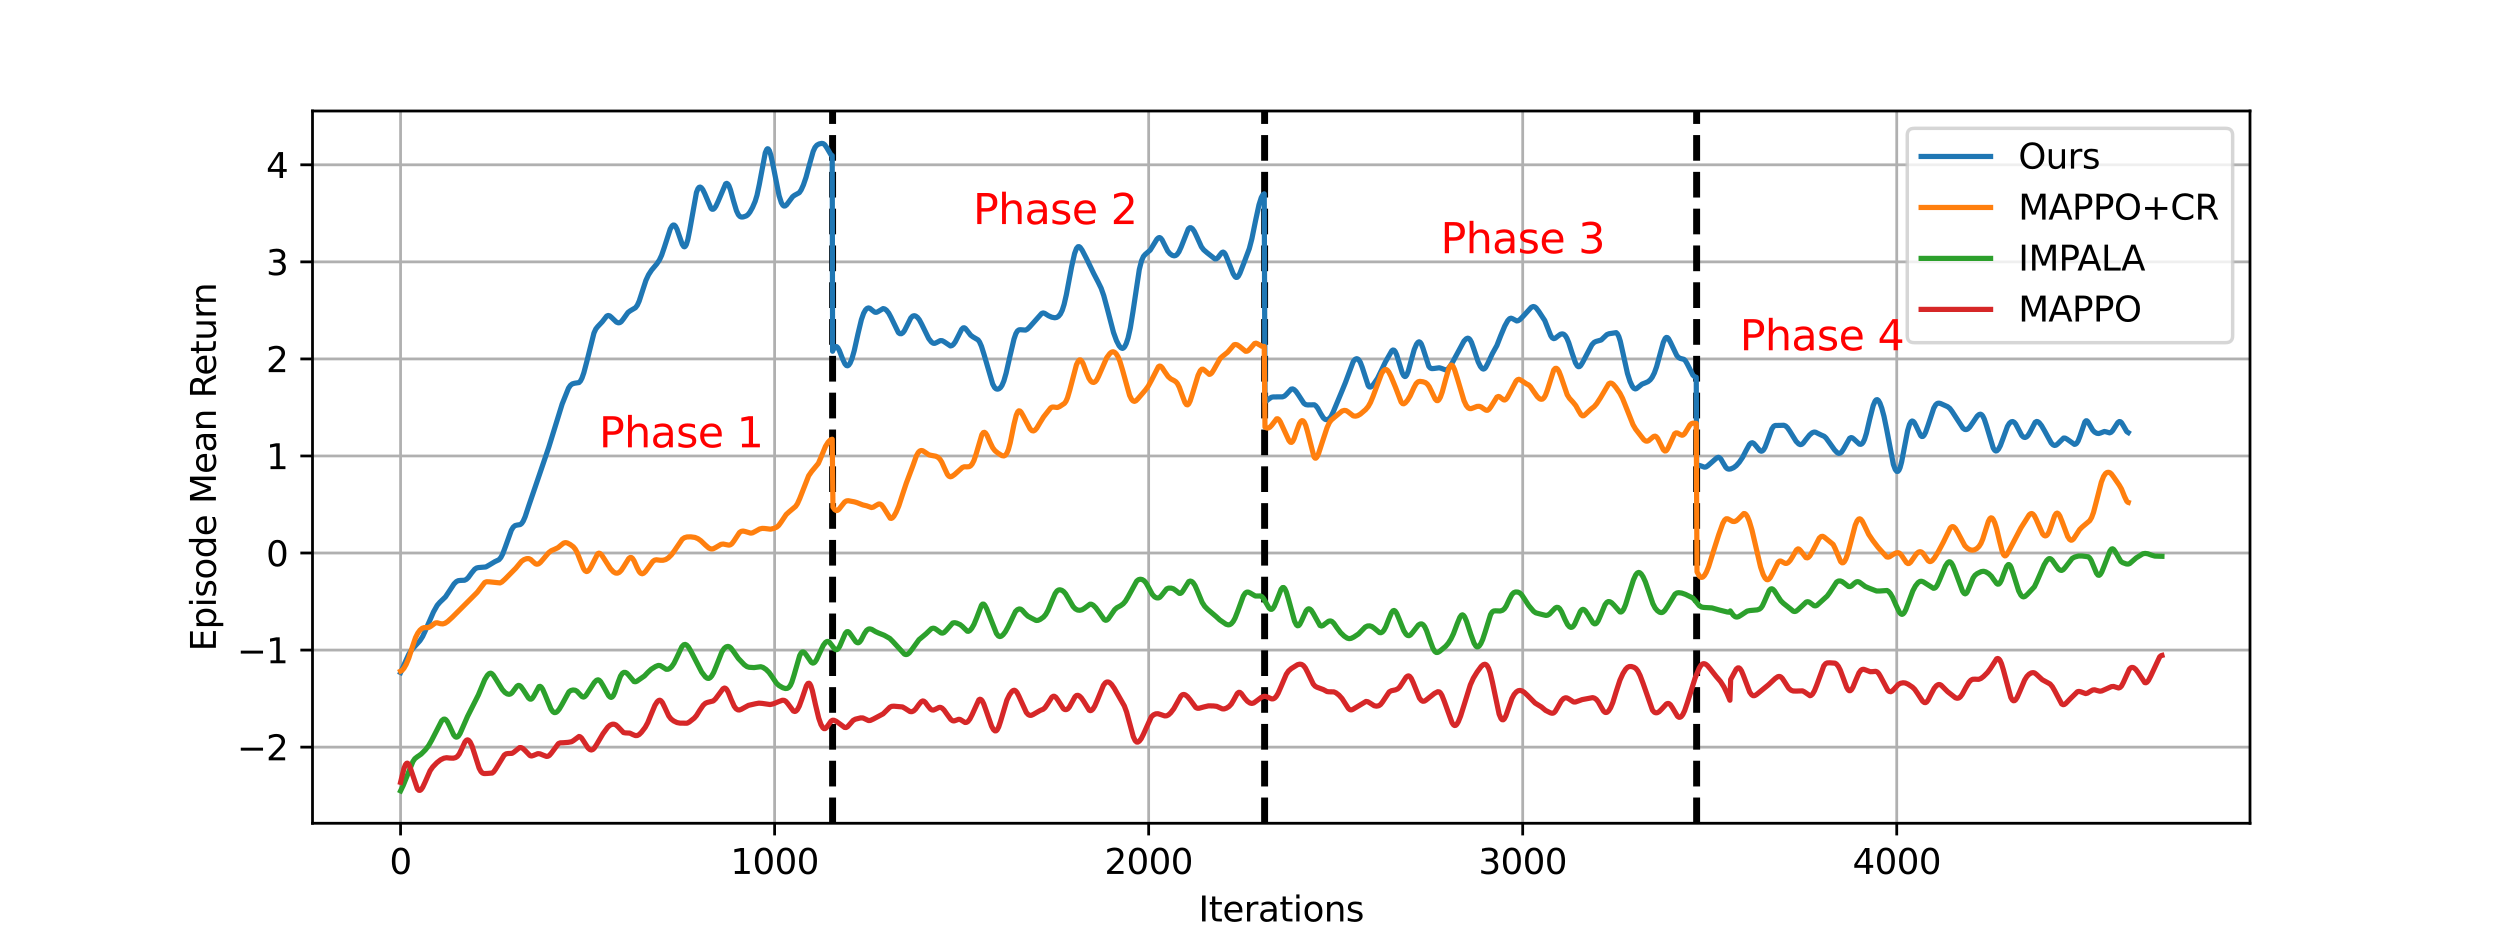 <?xml version="1.0" encoding="utf-8" standalone="no"?>
<!DOCTYPE svg PUBLIC "-//W3C//DTD SVG 1.1//EN"
  "http://www.w3.org/Graphics/SVG/1.1/DTD/svg11.dtd">
<svg xmlns:xlink="http://www.w3.org/1999/xlink" width="720pt" height="266.4pt" viewBox="0 0 720 266.4" xmlns="http://www.w3.org/2000/svg" version="1.1">
 <defs>
  <style type="text/css">*{stroke-linejoin: round; stroke-linecap: butt}</style>
 </defs>
 <g id="figure_1">
  <g id="patch_1">
   <path d="M 0 266.4 
L 720 266.4 
L 720 0 
L 0 0 
z
" style="fill: #ffffff"/>
  </g>
  <g id="axes_1">
   <g id="patch_2">
    <path d="M 90 237.096 
L 648 237.096 
L 648 31.968 
L 90 31.968 
z
" style="fill: #ffffff"/>
   </g>
   <g id="matplotlib.axis_1">
    <g id="xtick_1">
     <g id="line2d_1">
      <path d="M 115.364 237.096 
L 115.364 31.968 
" clip-path="url(#p5181bc260c)" style="fill: none; stroke: #b0b0b0; stroke-width: 0.8; stroke-linecap: square"/>
     </g>
     <g id="line2d_2">
      <defs>
       <path id="mf32cac09c3" d="M 0 0 
L 0 3.5 
" style="stroke: #000000; stroke-width: 0.8"/>
      </defs>
      <g>
       <use xlink:href="#mf32cac09c3" x="115.364" y="237.096" style="stroke: #000000; stroke-width: 0.8"/>
      </g>
     </g>
     <g id="text_1">
      <!-- 0 -->
      <g transform="translate(112.182 251.694)scale(0.1 -0.1)">
       <defs>
        <path id="DejaVuSans-30" d="M 2034 4250 
Q 1547 4250 1301 3770 
Q 1056 3291 1056 2328 
Q 1056 1369 1301 889 
Q 1547 409 2034 409 
Q 2525 409 2770 889 
Q 3016 1369 3016 2328 
Q 3016 3291 2770 3770 
Q 2525 4250 2034 4250 
z
M 2034 4750 
Q 2819 4750 3233 4129 
Q 3647 3509 3647 2328 
Q 3647 1150 3233 529 
Q 2819 -91 2034 -91 
Q 1250 -91 836 529 
Q 422 1150 422 2328 
Q 422 3509 836 4129 
Q 1250 4750 2034 4750 
z
" transform="scale(0.016)"/>
       </defs>
       <use xlink:href="#DejaVuSans-30"/>
      </g>
     </g>
    </g>
    <g id="xtick_2">
     <g id="line2d_3">
      <path d="M 223.088 237.096 
L 223.088 31.968 
" clip-path="url(#p5181bc260c)" style="fill: none; stroke: #b0b0b0; stroke-width: 0.8; stroke-linecap: square"/>
     </g>
     <g id="line2d_4">
      <g>
       <use xlink:href="#mf32cac09c3" x="223.088" y="237.096" style="stroke: #000000; stroke-width: 0.8"/>
      </g>
     </g>
     <g id="text_2">
      <!-- 1000 -->
      <g transform="translate(210.363 251.694)scale(0.1 -0.1)">
       <defs>
        <path id="DejaVuSans-31" d="M 794 531 
L 1825 531 
L 1825 4091 
L 703 3866 
L 703 4441 
L 1819 4666 
L 2450 4666 
L 2450 531 
L 3481 531 
L 3481 0 
L 794 0 
L 794 531 
z
" transform="scale(0.016)"/>
       </defs>
       <use xlink:href="#DejaVuSans-31"/>
       <use xlink:href="#DejaVuSans-30" x="63.623"/>
       <use xlink:href="#DejaVuSans-30" x="127.246"/>
       <use xlink:href="#DejaVuSans-30" x="190.869"/>
      </g>
     </g>
    </g>
    <g id="xtick_3">
     <g id="line2d_5">
      <path d="M 330.812 237.096 
L 330.812 31.968 
" clip-path="url(#p5181bc260c)" style="fill: none; stroke: #b0b0b0; stroke-width: 0.8; stroke-linecap: square"/>
     </g>
     <g id="line2d_6">
      <g>
       <use xlink:href="#mf32cac09c3" x="330.812" y="237.096" style="stroke: #000000; stroke-width: 0.8"/>
      </g>
     </g>
     <g id="text_3">
      <!-- 2000 -->
      <g transform="translate(318.087 251.694)scale(0.1 -0.1)">
       <defs>
        <path id="DejaVuSans-32" d="M 1228 531 
L 3431 531 
L 3431 0 
L 469 0 
L 469 531 
Q 828 903 1448 1529 
Q 2069 2156 2228 2338 
Q 2531 2678 2651 2914 
Q 2772 3150 2772 3378 
Q 2772 3750 2511 3984 
Q 2250 4219 1831 4219 
Q 1534 4219 1204 4116 
Q 875 4013 500 3803 
L 500 4441 
Q 881 4594 1212 4672 
Q 1544 4750 1819 4750 
Q 2544 4750 2975 4387 
Q 3406 4025 3406 3419 
Q 3406 3131 3298 2873 
Q 3191 2616 2906 2266 
Q 2828 2175 2409 1742 
Q 1991 1309 1228 531 
z
" transform="scale(0.016)"/>
       </defs>
       <use xlink:href="#DejaVuSans-32"/>
       <use xlink:href="#DejaVuSans-30" x="63.623"/>
       <use xlink:href="#DejaVuSans-30" x="127.246"/>
       <use xlink:href="#DejaVuSans-30" x="190.869"/>
      </g>
     </g>
    </g>
    <g id="xtick_4">
     <g id="line2d_7">
      <path d="M 438.536 237.096 
L 438.536 31.968 
" clip-path="url(#p5181bc260c)" style="fill: none; stroke: #b0b0b0; stroke-width: 0.8; stroke-linecap: square"/>
     </g>
     <g id="line2d_8">
      <g>
       <use xlink:href="#mf32cac09c3" x="438.536" y="237.096" style="stroke: #000000; stroke-width: 0.8"/>
      </g>
     </g>
     <g id="text_4">
      <!-- 3000 -->
      <g transform="translate(425.811 251.694)scale(0.1 -0.1)">
       <defs>
        <path id="DejaVuSans-33" d="M 2597 2516 
Q 3050 2419 3304 2112 
Q 3559 1806 3559 1356 
Q 3559 666 3084 287 
Q 2609 -91 1734 -91 
Q 1441 -91 1130 -33 
Q 819 25 488 141 
L 488 750 
Q 750 597 1062 519 
Q 1375 441 1716 441 
Q 2309 441 2620 675 
Q 2931 909 2931 1356 
Q 2931 1769 2642 2001 
Q 2353 2234 1838 2234 
L 1294 2234 
L 1294 2753 
L 1863 2753 
Q 2328 2753 2575 2939 
Q 2822 3125 2822 3475 
Q 2822 3834 2567 4026 
Q 2313 4219 1838 4219 
Q 1578 4219 1281 4162 
Q 984 4106 628 3988 
L 628 4550 
Q 988 4650 1302 4700 
Q 1616 4750 1894 4750 
Q 2613 4750 3031 4423 
Q 3450 4097 3450 3541 
Q 3450 3153 3228 2886 
Q 3006 2619 2597 2516 
z
" transform="scale(0.016)"/>
       </defs>
       <use xlink:href="#DejaVuSans-33"/>
       <use xlink:href="#DejaVuSans-30" x="63.623"/>
       <use xlink:href="#DejaVuSans-30" x="127.246"/>
       <use xlink:href="#DejaVuSans-30" x="190.869"/>
      </g>
     </g>
    </g>
    <g id="xtick_5">
     <g id="line2d_9">
      <path d="M 546.26 237.096 
L 546.26 31.968 
" clip-path="url(#p5181bc260c)" style="fill: none; stroke: #b0b0b0; stroke-width: 0.8; stroke-linecap: square"/>
     </g>
     <g id="line2d_10">
      <g>
       <use xlink:href="#mf32cac09c3" x="546.26" y="237.096" style="stroke: #000000; stroke-width: 0.8"/>
      </g>
     </g>
     <g id="text_5">
      <!-- 4000 -->
      <g transform="translate(533.535 251.694)scale(0.1 -0.1)">
       <defs>
        <path id="DejaVuSans-34" d="M 2419 4116 
L 825 1625 
L 2419 1625 
L 2419 4116 
z
M 2253 4666 
L 3047 4666 
L 3047 1625 
L 3713 1625 
L 3713 1100 
L 3047 1100 
L 3047 0 
L 2419 0 
L 2419 1100 
L 313 1100 
L 313 1709 
L 2253 4666 
z
" transform="scale(0.016)"/>
       </defs>
       <use xlink:href="#DejaVuSans-34"/>
       <use xlink:href="#DejaVuSans-30" x="63.623"/>
       <use xlink:href="#DejaVuSans-30" x="127.246"/>
       <use xlink:href="#DejaVuSans-30" x="190.869"/>
      </g>
     </g>
    </g>
    <g id="text_6">
     <!-- Iterations -->
     <g transform="translate(345.187 265.373)scale(0.1 -0.1)">
      <defs>
       <path id="DejaVuSans-49" d="M 628 4666 
L 1259 4666 
L 1259 0 
L 628 0 
L 628 4666 
z
" transform="scale(0.016)"/>
       <path id="DejaVuSans-74" d="M 1172 4494 
L 1172 3500 
L 2356 3500 
L 2356 3053 
L 1172 3053 
L 1172 1153 
Q 1172 725 1289 603 
Q 1406 481 1766 481 
L 2356 481 
L 2356 0 
L 1766 0 
Q 1100 0 847 248 
Q 594 497 594 1153 
L 594 3053 
L 172 3053 
L 172 3500 
L 594 3500 
L 594 4494 
L 1172 4494 
z
" transform="scale(0.016)"/>
       <path id="DejaVuSans-65" d="M 3597 1894 
L 3597 1613 
L 953 1613 
Q 991 1019 1311 708 
Q 1631 397 2203 397 
Q 2534 397 2845 478 
Q 3156 559 3463 722 
L 3463 178 
Q 3153 47 2828 -22 
Q 2503 -91 2169 -91 
Q 1331 -91 842 396 
Q 353 884 353 1716 
Q 353 2575 817 3079 
Q 1281 3584 2069 3584 
Q 2775 3584 3186 3129 
Q 3597 2675 3597 1894 
z
M 3022 2063 
Q 3016 2534 2758 2815 
Q 2500 3097 2075 3097 
Q 1594 3097 1305 2825 
Q 1016 2553 972 2059 
L 3022 2063 
z
" transform="scale(0.016)"/>
       <path id="DejaVuSans-72" d="M 2631 2963 
Q 2534 3019 2420 3045 
Q 2306 3072 2169 3072 
Q 1681 3072 1420 2755 
Q 1159 2438 1159 1844 
L 1159 0 
L 581 0 
L 581 3500 
L 1159 3500 
L 1159 2956 
Q 1341 3275 1631 3429 
Q 1922 3584 2338 3584 
Q 2397 3584 2469 3576 
Q 2541 3569 2628 3553 
L 2631 2963 
z
" transform="scale(0.016)"/>
       <path id="DejaVuSans-61" d="M 2194 1759 
Q 1497 1759 1228 1600 
Q 959 1441 959 1056 
Q 959 750 1161 570 
Q 1363 391 1709 391 
Q 2188 391 2477 730 
Q 2766 1069 2766 1631 
L 2766 1759 
L 2194 1759 
z
M 3341 1997 
L 3341 0 
L 2766 0 
L 2766 531 
Q 2569 213 2275 61 
Q 1981 -91 1556 -91 
Q 1019 -91 701 211 
Q 384 513 384 1019 
Q 384 1609 779 1909 
Q 1175 2209 1959 2209 
L 2766 2209 
L 2766 2266 
Q 2766 2663 2505 2880 
Q 2244 3097 1772 3097 
Q 1472 3097 1187 3025 
Q 903 2953 641 2809 
L 641 3341 
Q 956 3463 1253 3523 
Q 1550 3584 1831 3584 
Q 2591 3584 2966 3190 
Q 3341 2797 3341 1997 
z
" transform="scale(0.016)"/>
       <path id="DejaVuSans-69" d="M 603 3500 
L 1178 3500 
L 1178 0 
L 603 0 
L 603 3500 
z
M 603 4863 
L 1178 4863 
L 1178 4134 
L 603 4134 
L 603 4863 
z
" transform="scale(0.016)"/>
       <path id="DejaVuSans-6f" d="M 1959 3097 
Q 1497 3097 1228 2736 
Q 959 2375 959 1747 
Q 959 1119 1226 758 
Q 1494 397 1959 397 
Q 2419 397 2687 759 
Q 2956 1122 2956 1747 
Q 2956 2369 2687 2733 
Q 2419 3097 1959 3097 
z
M 1959 3584 
Q 2709 3584 3137 3096 
Q 3566 2609 3566 1747 
Q 3566 888 3137 398 
Q 2709 -91 1959 -91 
Q 1206 -91 779 398 
Q 353 888 353 1747 
Q 353 2609 779 3096 
Q 1206 3584 1959 3584 
z
" transform="scale(0.016)"/>
       <path id="DejaVuSans-6e" d="M 3513 2113 
L 3513 0 
L 2938 0 
L 2938 2094 
Q 2938 2591 2744 2837 
Q 2550 3084 2163 3084 
Q 1697 3084 1428 2787 
Q 1159 2491 1159 1978 
L 1159 0 
L 581 0 
L 581 3500 
L 1159 3500 
L 1159 2956 
Q 1366 3272 1645 3428 
Q 1925 3584 2291 3584 
Q 2894 3584 3203 3211 
Q 3513 2838 3513 2113 
z
" transform="scale(0.016)"/>
       <path id="DejaVuSans-73" d="M 2834 3397 
L 2834 2853 
Q 2591 2978 2328 3040 
Q 2066 3103 1784 3103 
Q 1356 3103 1142 2972 
Q 928 2841 928 2578 
Q 928 2378 1081 2264 
Q 1234 2150 1697 2047 
L 1894 2003 
Q 2506 1872 2764 1633 
Q 3022 1394 3022 966 
Q 3022 478 2636 193 
Q 2250 -91 1575 -91 
Q 1294 -91 989 -36 
Q 684 19 347 128 
L 347 722 
Q 666 556 975 473 
Q 1284 391 1588 391 
Q 1994 391 2212 530 
Q 2431 669 2431 922 
Q 2431 1156 2273 1281 
Q 2116 1406 1581 1522 
L 1381 1569 
Q 847 1681 609 1914 
Q 372 2147 372 2553 
Q 372 3047 722 3315 
Q 1072 3584 1716 3584 
Q 2034 3584 2315 3537 
Q 2597 3491 2834 3397 
z
" transform="scale(0.016)"/>
      </defs>
      <use xlink:href="#DejaVuSans-49"/>
      <use xlink:href="#DejaVuSans-74" x="29.492"/>
      <use xlink:href="#DejaVuSans-65" x="68.701"/>
      <use xlink:href="#DejaVuSans-72" x="130.225"/>
      <use xlink:href="#DejaVuSans-61" x="171.338"/>
      <use xlink:href="#DejaVuSans-74" x="232.617"/>
      <use xlink:href="#DejaVuSans-69" x="271.826"/>
      <use xlink:href="#DejaVuSans-6f" x="299.609"/>
      <use xlink:href="#DejaVuSans-6e" x="360.791"/>
      <use xlink:href="#DejaVuSans-73" x="424.17"/>
     </g>
    </g>
   </g>
   <g id="matplotlib.axis_2">
    <g id="ytick_1">
     <g id="line2d_11">
      <path d="M 90 215.17 
L 648 215.17 
" clip-path="url(#p5181bc260c)" style="fill: none; stroke: #b0b0b0; stroke-width: 0.8; stroke-linecap: square"/>
     </g>
     <g id="line2d_12">
      <defs>
       <path id="m33108d74b5" d="M 0 0 
L -3.5 0 
" style="stroke: #000000; stroke-width: 0.8"/>
      </defs>
      <g>
       <use xlink:href="#m33108d74b5" x="90" y="215.17" style="stroke: #000000; stroke-width: 0.8"/>
      </g>
     </g>
     <g id="text_7">
      <!-- −2 -->
      <g transform="translate(68.258 218.969)scale(0.1 -0.1)">
       <defs>
        <path id="DejaVuSans-2212" d="M 678 2272 
L 4684 2272 
L 4684 1741 
L 678 1741 
L 678 2272 
z
" transform="scale(0.016)"/>
       </defs>
       <use xlink:href="#DejaVuSans-2212"/>
       <use xlink:href="#DejaVuSans-32" x="83.789"/>
      </g>
     </g>
    </g>
    <g id="ytick_2">
     <g id="line2d_13">
      <path d="M 90 187.22 
L 648 187.22 
" clip-path="url(#p5181bc260c)" style="fill: none; stroke: #b0b0b0; stroke-width: 0.8; stroke-linecap: square"/>
     </g>
     <g id="line2d_14">
      <g>
       <use xlink:href="#m33108d74b5" x="90" y="187.22" style="stroke: #000000; stroke-width: 0.8"/>
      </g>
     </g>
     <g id="text_8">
      <!-- −1 -->
      <g transform="translate(68.258 191.019)scale(0.1 -0.1)">
       <use xlink:href="#DejaVuSans-2212"/>
       <use xlink:href="#DejaVuSans-31" x="83.789"/>
      </g>
     </g>
    </g>
    <g id="ytick_3">
     <g id="line2d_15">
      <path d="M 90 159.269 
L 648 159.269 
" clip-path="url(#p5181bc260c)" style="fill: none; stroke: #b0b0b0; stroke-width: 0.8; stroke-linecap: square"/>
     </g>
     <g id="line2d_16">
      <g>
       <use xlink:href="#m33108d74b5" x="90" y="159.269" style="stroke: #000000; stroke-width: 0.8"/>
      </g>
     </g>
     <g id="text_9">
      <!-- 0 -->
      <g transform="translate(76.638 163.069)scale(0.1 -0.1)">
       <use xlink:href="#DejaVuSans-30"/>
      </g>
     </g>
    </g>
    <g id="ytick_4">
     <g id="line2d_17">
      <path d="M 90 131.319 
L 648 131.319 
" clip-path="url(#p5181bc260c)" style="fill: none; stroke: #b0b0b0; stroke-width: 0.8; stroke-linecap: square"/>
     </g>
     <g id="line2d_18">
      <g>
       <use xlink:href="#m33108d74b5" x="90" y="131.319" style="stroke: #000000; stroke-width: 0.8"/>
      </g>
     </g>
     <g id="text_10">
      <!-- 1 -->
      <g transform="translate(76.638 135.118)scale(0.1 -0.1)">
       <use xlink:href="#DejaVuSans-31"/>
      </g>
     </g>
    </g>
    <g id="ytick_5">
     <g id="line2d_19">
      <path d="M 90 103.368 
L 648 103.368 
" clip-path="url(#p5181bc260c)" style="fill: none; stroke: #b0b0b0; stroke-width: 0.8; stroke-linecap: square"/>
     </g>
     <g id="line2d_20">
      <g>
       <use xlink:href="#m33108d74b5" x="90" y="103.368" style="stroke: #000000; stroke-width: 0.8"/>
      </g>
     </g>
     <g id="text_11">
      <!-- 2 -->
      <g transform="translate(76.638 107.168)scale(0.1 -0.1)">
       <use xlink:href="#DejaVuSans-32"/>
      </g>
     </g>
    </g>
    <g id="ytick_6">
     <g id="line2d_21">
      <path d="M 90 75.418 
L 648 75.418 
" clip-path="url(#p5181bc260c)" style="fill: none; stroke: #b0b0b0; stroke-width: 0.8; stroke-linecap: square"/>
     </g>
     <g id="line2d_22">
      <g>
       <use xlink:href="#m33108d74b5" x="90" y="75.418" style="stroke: #000000; stroke-width: 0.8"/>
      </g>
     </g>
     <g id="text_12">
      <!-- 3 -->
      <g transform="translate(76.638 79.217)scale(0.1 -0.1)">
       <use xlink:href="#DejaVuSans-33"/>
      </g>
     </g>
    </g>
    <g id="ytick_7">
     <g id="line2d_23">
      <path d="M 90 47.468 
L 648 47.468 
" clip-path="url(#p5181bc260c)" style="fill: none; stroke: #b0b0b0; stroke-width: 0.8; stroke-linecap: square"/>
     </g>
     <g id="line2d_24">
      <g>
       <use xlink:href="#m33108d74b5" x="90" y="47.468" style="stroke: #000000; stroke-width: 0.8"/>
      </g>
     </g>
     <g id="text_13">
      <!-- 4 -->
      <g transform="translate(76.638 51.267)scale(0.1 -0.1)">
       <use xlink:href="#DejaVuSans-34"/>
      </g>
     </g>
    </g>
    <g id="text_14">
     <!-- Episode Mean Return -->
     <g transform="translate(62.178 187.562)rotate(-90)scale(0.1 -0.1)">
      <defs>
       <path id="DejaVuSans-45" d="M 628 4666 
L 3578 4666 
L 3578 4134 
L 1259 4134 
L 1259 2753 
L 3481 2753 
L 3481 2222 
L 1259 2222 
L 1259 531 
L 3634 531 
L 3634 0 
L 628 0 
L 628 4666 
z
" transform="scale(0.016)"/>
       <path id="DejaVuSans-70" d="M 1159 525 
L 1159 -1331 
L 581 -1331 
L 581 3500 
L 1159 3500 
L 1159 2969 
Q 1341 3281 1617 3432 
Q 1894 3584 2278 3584 
Q 2916 3584 3314 3078 
Q 3713 2572 3713 1747 
Q 3713 922 3314 415 
Q 2916 -91 2278 -91 
Q 1894 -91 1617 61 
Q 1341 213 1159 525 
z
M 3116 1747 
Q 3116 2381 2855 2742 
Q 2594 3103 2138 3103 
Q 1681 3103 1420 2742 
Q 1159 2381 1159 1747 
Q 1159 1113 1420 752 
Q 1681 391 2138 391 
Q 2594 391 2855 752 
Q 3116 1113 3116 1747 
z
" transform="scale(0.016)"/>
       <path id="DejaVuSans-64" d="M 2906 2969 
L 2906 4863 
L 3481 4863 
L 3481 0 
L 2906 0 
L 2906 525 
Q 2725 213 2448 61 
Q 2172 -91 1784 -91 
Q 1150 -91 751 415 
Q 353 922 353 1747 
Q 353 2572 751 3078 
Q 1150 3584 1784 3584 
Q 2172 3584 2448 3432 
Q 2725 3281 2906 2969 
z
M 947 1747 
Q 947 1113 1208 752 
Q 1469 391 1925 391 
Q 2381 391 2643 752 
Q 2906 1113 2906 1747 
Q 2906 2381 2643 2742 
Q 2381 3103 1925 3103 
Q 1469 3103 1208 2742 
Q 947 2381 947 1747 
z
" transform="scale(0.016)"/>
       <path id="DejaVuSans-20" transform="scale(0.016)"/>
       <path id="DejaVuSans-4d" d="M 628 4666 
L 1569 4666 
L 2759 1491 
L 3956 4666 
L 4897 4666 
L 4897 0 
L 4281 0 
L 4281 4097 
L 3078 897 
L 2444 897 
L 1241 4097 
L 1241 0 
L 628 0 
L 628 4666 
z
" transform="scale(0.016)"/>
       <path id="DejaVuSans-52" d="M 2841 2188 
Q 3044 2119 3236 1894 
Q 3428 1669 3622 1275 
L 4263 0 
L 3584 0 
L 2988 1197 
Q 2756 1666 2539 1819 
Q 2322 1972 1947 1972 
L 1259 1972 
L 1259 0 
L 628 0 
L 628 4666 
L 2053 4666 
Q 2853 4666 3247 4331 
Q 3641 3997 3641 3322 
Q 3641 2881 3436 2590 
Q 3231 2300 2841 2188 
z
M 1259 4147 
L 1259 2491 
L 2053 2491 
Q 2509 2491 2742 2702 
Q 2975 2913 2975 3322 
Q 2975 3731 2742 3939 
Q 2509 4147 2053 4147 
L 1259 4147 
z
" transform="scale(0.016)"/>
       <path id="DejaVuSans-75" d="M 544 1381 
L 544 3500 
L 1119 3500 
L 1119 1403 
Q 1119 906 1312 657 
Q 1506 409 1894 409 
Q 2359 409 2629 706 
Q 2900 1003 2900 1516 
L 2900 3500 
L 3475 3500 
L 3475 0 
L 2900 0 
L 2900 538 
Q 2691 219 2414 64 
Q 2138 -91 1772 -91 
Q 1169 -91 856 284 
Q 544 659 544 1381 
z
M 1991 3584 
L 1991 3584 
z
" transform="scale(0.016)"/>
      </defs>
      <use xlink:href="#DejaVuSans-45"/>
      <use xlink:href="#DejaVuSans-70" x="63.184"/>
      <use xlink:href="#DejaVuSans-69" x="126.66"/>
      <use xlink:href="#DejaVuSans-73" x="154.443"/>
      <use xlink:href="#DejaVuSans-6f" x="206.543"/>
      <use xlink:href="#DejaVuSans-64" x="267.725"/>
      <use xlink:href="#DejaVuSans-65" x="331.201"/>
      <use xlink:href="#DejaVuSans-20" x="392.725"/>
      <use xlink:href="#DejaVuSans-4d" x="424.512"/>
      <use xlink:href="#DejaVuSans-65" x="510.791"/>
      <use xlink:href="#DejaVuSans-61" x="572.314"/>
      <use xlink:href="#DejaVuSans-6e" x="633.594"/>
      <use xlink:href="#DejaVuSans-20" x="696.973"/>
      <use xlink:href="#DejaVuSans-52" x="728.76"/>
      <use xlink:href="#DejaVuSans-65" x="793.742"/>
      <use xlink:href="#DejaVuSans-74" x="855.266"/>
      <use xlink:href="#DejaVuSans-75" x="894.475"/>
      <use xlink:href="#DejaVuSans-72" x="957.854"/>
      <use xlink:href="#DejaVuSans-6e" x="997.217"/>
     </g>
    </g>
   </g>
   <g id="line2d_25">
    <path d="M 239.785 237.096 
L 239.785 31.968 
" clip-path="url(#p5181bc260c)" style="fill: none; stroke-dasharray: 7.4,3.2; stroke-dashoffset: 0; stroke: #000000; stroke-width: 2"/>
   </g>
   <g id="line2d_26">
    <path d="M 364.206 237.096 
L 364.206 31.968 
" clip-path="url(#p5181bc260c)" style="fill: none; stroke-dasharray: 7.4,3.2; stroke-dashoffset: 0; stroke: #000000; stroke-width: 2"/>
   </g>
   <g id="line2d_27">
    <path d="M 488.628 237.096 
L 488.628 31.968 
" clip-path="url(#p5181bc260c)" style="fill: none; stroke-dasharray: 7.4,3.2; stroke-dashoffset: 0; stroke: #000000; stroke-width: 2"/>
   </g>
   <g id="line2d_28">
    <path d="M 115.364 193.697 
L 116.441 191.273 
L 117.734 188.41 
L 118.488 187.229 
L 119.457 186.148 
L 120.965 184.491 
L 121.719 183.307 
L 122.581 181.455 
L 124.843 176.242 
L 125.921 174.327 
L 126.675 173.455 
L 128.291 171.9 
L 129.26 170.441 
L 130.768 168.153 
L 131.415 167.517 
L 131.953 167.24 
L 132.599 167.159 
L 133.784 167.113 
L 134.323 166.847 
L 134.862 166.333 
L 135.831 164.995 
L 136.693 163.951 
L 137.232 163.591 
L 137.77 163.462 
L 139.925 163.283 
L 140.894 162.731 
L 142.51 161.762 
L 143.695 161.199 
L 144.234 160.574 
L 144.772 159.551 
L 145.526 157.552 
L 147.25 152.734 
L 147.789 151.842 
L 148.327 151.375 
L 148.866 151.23 
L 149.835 151.075 
L 150.266 150.724 
L 150.697 150.07 
L 151.236 148.829 
L 152.313 145.572 
L 154.037 140.55 
L 158.022 128.879 
L 161.9 116.358 
L 163.732 111.782 
L 164.27 110.995 
L 164.809 110.567 
L 165.455 110.379 
L 166.748 110.175 
L 167.179 109.724 
L 167.61 108.897 
L 168.148 107.352 
L 169.01 104.089 
L 171.057 95.922 
L 171.596 94.744 
L 172.134 94.063 
L 173.427 92.698 
L 174.72 91.03 
L 175.151 90.857 
L 175.581 90.967 
L 176.12 91.411 
L 177.52 92.76 
L 178.059 92.974 
L 178.49 92.925 
L 178.921 92.636 
L 179.459 91.959 
L 180.86 89.985 
L 181.506 89.51 
L 183.014 88.62 
L 183.553 87.891 
L 184.092 86.695 
L 184.846 84.36 
L 186.031 80.731 
L 186.785 79.126 
L 187.646 77.802 
L 189.155 76.002 
L 189.909 74.883 
L 190.555 73.492 
L 191.309 71.292 
L 193.033 65.948 
L 193.571 65.034 
L 193.894 64.803 
L 194.218 64.843 
L 194.541 65.164 
L 194.972 66.004 
L 195.618 67.884 
L 196.48 70.362 
L 196.911 71.002 
L 197.126 71.077 
L 197.342 70.963 
L 197.665 70.422 
L 198.096 69.01 
L 198.634 66.295 
L 200.573 55.442 
L 201.004 54.354 
L 201.327 53.961 
L 201.651 53.879 
L 201.974 54.055 
L 202.405 54.61 
L 202.943 55.709 
L 204.775 60.017 
L 205.098 60.262 
L 205.421 60.251 
L 205.744 60.005 
L 206.175 59.378 
L 206.821 57.996 
L 208.976 52.944 
L 209.299 52.807 
L 209.622 53.001 
L 209.945 53.528 
L 210.376 54.681 
L 211.238 57.82 
L 212.1 60.69 
L 212.638 61.83 
L 213.069 62.32 
L 213.5 62.505 
L 214.039 62.482 
L 214.901 62.19 
L 215.439 61.783 
L 215.978 61.093 
L 216.732 59.739 
L 217.486 57.984 
L 218.025 56.206 
L 218.671 53.172 
L 220.395 44.016 
L 220.826 43.013 
L 221.041 42.842 
L 221.256 42.896 
L 221.58 43.384 
L 222.01 44.707 
L 222.657 47.705 
L 224.38 56.364 
L 225.027 58.373 
L 225.458 59.103 
L 225.781 59.33 
L 226.104 59.313 
L 226.535 58.989 
L 227.181 58.125 
L 228.258 56.669 
L 228.797 56.259 
L 230.198 55.488 
L 230.736 54.692 
L 231.382 53.261 
L 232.137 51.058 
L 233.106 47.456 
L 234.183 43.637 
L 234.722 42.452 
L 235.261 41.805 
L 235.907 41.454 
L 236.661 41.292 
L 237.092 41.367 
L 237.523 41.679 
L 238.061 42.454 
L 239.354 44.644 
L 239.677 44.811 
L 239.785 101.151 
L 239.893 100.876 
L 240.324 100.077 
L 240.647 99.813 
L 240.97 99.844 
L 241.293 100.156 
L 241.724 100.941 
L 242.694 103.435 
L 243.34 104.795 
L 243.771 105.272 
L 244.094 105.35 
L 244.417 105.175 
L 244.848 104.56 
L 245.387 103.229 
L 246.033 100.947 
L 247.11 96.104 
L 248.08 92.053 
L 248.726 90.213 
L 249.265 89.253 
L 249.696 88.826 
L 250.126 88.687 
L 250.557 88.819 
L 251.204 89.353 
L 251.958 89.913 
L 252.389 89.957 
L 252.82 89.772 
L 254.328 88.877 
L 254.759 88.967 
L 255.297 89.348 
L 255.944 90.156 
L 256.59 91.352 
L 258.744 95.811 
L 259.175 96.101 
L 259.606 96.105 
L 260.037 95.822 
L 260.468 95.258 
L 261.114 93.986 
L 262.299 91.589 
L 262.838 91.044 
L 263.269 90.916 
L 263.7 91.018 
L 264.238 91.418 
L 264.777 92.114 
L 265.423 93.323 
L 267.47 97.5 
L 268.224 98.484 
L 268.763 98.855 
L 269.194 98.889 
L 269.732 98.653 
L 270.809 98.085 
L 271.348 98.119 
L 271.887 98.4 
L 273.718 99.63 
L 274.149 99.535 
L 274.58 99.196 
L 275.118 98.459 
L 275.873 96.989 
L 276.95 94.851 
L 277.381 94.436 
L 277.704 94.402 
L 278.027 94.595 
L 278.566 95.26 
L 279.535 96.525 
L 280.181 97.007 
L 281.69 97.9 
L 282.121 98.515 
L 282.659 99.728 
L 283.413 102.133 
L 285.891 110.586 
L 286.429 111.591 
L 286.86 111.987 
L 287.291 112.089 
L 287.722 111.96 
L 288.153 111.605 
L 288.584 110.966 
L 289.123 109.682 
L 289.769 107.439 
L 290.846 102.671 
L 292.031 97.646 
L 292.57 96.092 
L 293.001 95.345 
L 293.432 95.007 
L 293.862 94.956 
L 295.371 95.067 
L 295.909 94.776 
L 296.556 94.147 
L 300.003 90.269 
L 300.434 90.131 
L 300.865 90.241 
L 301.942 90.924 
L 302.911 91.352 
L 303.773 91.515 
L 304.312 91.421 
L 304.85 91.094 
L 305.389 90.448 
L 305.928 89.348 
L 306.466 87.662 
L 307.113 84.86 
L 308.621 76.828 
L 309.482 73.013 
L 310.021 71.57 
L 310.452 71.061 
L 310.775 71.034 
L 311.098 71.259 
L 311.637 72.02 
L 312.93 74.513 
L 314.976 78.759 
L 316.269 81.243 
L 317.131 83.009 
L 317.885 85.149 
L 318.854 88.74 
L 320.686 95.742 
L 321.548 98.121 
L 322.302 99.576 
L 322.84 100.193 
L 323.271 100.337 
L 323.594 100.194 
L 323.917 99.82 
L 324.348 98.964 
L 324.887 97.329 
L 325.533 94.472 
L 326.287 89.816 
L 328.119 77.615 
L 328.765 75.083 
L 329.304 73.863 
L 329.842 73.239 
L 331.243 72.054 
L 331.997 70.838 
L 333.182 68.892 
L 333.613 68.498 
L 333.936 68.416 
L 334.259 68.555 
L 334.69 69.086 
L 335.336 70.399 
L 336.306 72.317 
L 336.952 73.083 
L 337.598 73.53 
L 338.137 73.682 
L 338.568 73.597 
L 338.999 73.279 
L 339.537 72.523 
L 340.184 71.109 
L 342.231 65.924 
L 342.661 65.586 
L 342.985 65.585 
L 343.416 65.877 
L 343.954 66.632 
L 344.708 68.222 
L 346.001 71.075 
L 346.647 71.94 
L 347.617 72.773 
L 349.879 74.551 
L 350.31 74.533 
L 350.741 74.228 
L 351.387 73.359 
L 351.926 72.715 
L 352.249 72.598 
L 352.572 72.772 
L 352.895 73.238 
L 353.434 74.492 
L 355.157 78.838 
L 355.696 79.678 
L 356.019 79.9 
L 356.342 79.849 
L 356.666 79.514 
L 357.096 78.697 
L 358.281 75.648 
L 359.79 71.637 
L 360.544 68.751 
L 361.621 63.443 
L 362.59 58.968 
L 363.237 56.936 
L 363.668 56.14 
L 363.991 55.86 
L 364.099 55.828 
L 364.314 115.603 
L 364.745 115.461 
L 365.391 114.947 
L 366.145 114.42 
L 366.684 114.318 
L 369.377 114.29 
L 369.916 114.079 
L 370.454 113.599 
L 371.855 112.075 
L 372.286 112.011 
L 372.716 112.206 
L 373.255 112.733 
L 374.009 113.83 
L 375.517 116.15 
L 376.056 116.524 
L 376.595 116.616 
L 378.534 116.58 
L 378.964 116.883 
L 379.503 117.563 
L 380.365 119.14 
L 381.119 120.357 
L 381.658 120.794 
L 382.088 120.869 
L 382.519 120.744 
L 382.95 120.423 
L 383.381 119.86 
L 383.92 118.758 
L 386.613 112.305 
L 387.475 110.194 
L 389.737 104.12 
L 390.276 103.475 
L 390.706 103.306 
L 391.03 103.39 
L 391.353 103.668 
L 391.784 104.368 
L 392.322 105.785 
L 394.046 111.088 
L 394.369 111.422 
L 394.692 111.467 
L 395.015 111.285 
L 395.662 110.554 
L 396.739 108.948 
L 397.601 107.177 
L 399.001 104.233 
L 400.832 101.025 
L 401.156 100.805 
L 401.479 100.863 
L 401.802 101.229 
L 402.233 102.168 
L 402.879 104.246 
L 403.849 107.393 
L 404.28 108.218 
L 404.603 108.446 
L 404.818 108.389 
L 405.141 107.987 
L 405.572 106.917 
L 406.326 104.138 
L 407.296 100.679 
L 407.942 99.158 
L 408.373 98.588 
L 408.696 98.447 
L 409.019 98.598 
L 409.343 99.072 
L 409.774 100.181 
L 411.497 105.512 
L 411.928 105.995 
L 412.359 106.161 
L 413.005 106.12 
L 414.513 105.918 
L 415.16 106.103 
L 416.237 106.51 
L 416.668 106.446 
L 417.099 106.165 
L 417.637 105.517 
L 418.391 104.217 
L 421.623 98.221 
L 422.27 97.563 
L 422.7 97.396 
L 423.024 97.483 
L 423.347 97.794 
L 423.778 98.58 
L 424.424 100.398 
L 425.717 104.253 
L 426.363 105.548 
L 426.902 106.174 
L 427.225 106.291 
L 427.548 106.177 
L 427.871 105.824 
L 428.41 104.806 
L 429.81 101.837 
L 431.103 99.501 
L 432.18 96.741 
L 433.365 93.921 
L 434.227 92.343 
L 434.766 91.763 
L 435.196 91.639 
L 435.627 91.792 
L 436.812 92.43 
L 437.243 92.351 
L 437.782 91.995 
L 438.751 90.991 
L 441.014 88.502 
L 441.552 88.282 
L 441.983 88.363 
L 442.414 88.696 
L 443.168 89.677 
L 444.892 92.313 
L 445.646 94.218 
L 446.615 96.671 
L 447.046 97.296 
L 447.477 97.523 
L 447.908 97.412 
L 448.554 96.902 
L 449.416 96.267 
L 449.955 96.15 
L 450.386 96.287 
L 450.816 96.685 
L 451.247 97.38 
L 451.786 98.661 
L 452.755 101.686 
L 453.725 104.489 
L 454.264 105.4 
L 454.587 105.615 
L 454.91 105.568 
L 455.233 105.283 
L 455.772 104.412 
L 458.465 99.287 
L 459.111 98.602 
L 459.65 98.338 
L 461.158 97.916 
L 461.804 97.295 
L 462.774 96.368 
L 463.42 96.115 
L 465.467 95.8 
L 465.79 96.101 
L 466.221 96.933 
L 466.652 98.297 
L 467.406 101.664 
L 468.699 107.523 
L 469.453 109.876 
L 470.099 111.262 
L 470.53 111.811 
L 470.961 112.005 
L 471.284 111.927 
L 471.823 111.513 
L 472.9 110.629 
L 473.762 110.294 
L 474.623 109.916 
L 475.27 109.384 
L 475.808 108.679 
L 476.455 107.411 
L 477.101 105.603 
L 477.963 102.458 
L 479.04 98.573 
L 479.579 97.444 
L 479.902 97.18 
L 480.225 97.232 
L 480.548 97.564 
L 481.087 98.559 
L 482.918 102.403 
L 483.457 102.991 
L 483.995 103.241 
L 484.965 103.49 
L 485.396 103.903 
L 485.934 104.829 
L 487.55 108.033 
L 488.089 108.516 
L 488.52 108.65 
L 488.628 134.078 
L 488.735 134.054 
L 489.382 134.035 
L 490.028 134.239 
L 490.89 134.547 
L 491.321 134.484 
L 491.859 134.123 
L 494.445 131.849 
L 494.876 131.709 
L 495.199 131.794 
L 495.63 132.217 
L 496.276 133.342 
L 497.03 134.599 
L 497.461 134.987 
L 497.892 135.12 
L 498.43 135.053 
L 499.292 134.68 
L 500.046 134.104 
L 500.908 133.137 
L 501.878 131.703 
L 502.847 129.804 
L 503.817 128.028 
L 504.248 127.605 
L 504.678 127.507 
L 505.109 127.722 
L 505.648 128.32 
L 506.833 129.781 
L 507.264 129.953 
L 507.587 129.856 
L 507.91 129.544 
L 508.341 128.801 
L 508.987 127.123 
L 510.28 123.551 
L 510.819 122.777 
L 511.25 122.54 
L 511.896 122.53 
L 512.866 122.506 
L 513.727 122.475 
L 514.266 122.694 
L 514.805 123.197 
L 515.451 124.151 
L 517.282 127.115 
L 518.036 127.868 
L 518.467 128.052 
L 518.898 127.972 
L 519.329 127.618 
L 520.083 126.612 
L 521.16 125.268 
L 521.914 124.631 
L 522.453 124.431 
L 522.884 124.48 
L 523.53 124.806 
L 524.5 125.279 
L 525.362 125.657 
L 525.9 126.148 
L 526.654 127.19 
L 528.378 129.61 
L 529.132 130.381 
L 529.563 130.578 
L 529.994 130.502 
L 530.425 130.126 
L 530.963 129.292 
L 532.687 126.233 
L 533.118 126.025 
L 533.441 126.092 
L 533.872 126.412 
L 535.488 127.909 
L 535.918 127.962 
L 536.242 127.8 
L 536.565 127.419 
L 536.996 126.517 
L 537.534 124.773 
L 538.504 120.611 
L 539.473 116.826 
L 540.012 115.543 
L 540.335 115.165 
L 540.658 115.101 
L 540.982 115.338 
L 541.412 116.072 
L 541.951 117.534 
L 542.597 119.945 
L 543.351 123.632 
L 545.29 133.75 
L 545.829 135.207 
L 546.26 135.744 
L 546.583 135.753 
L 546.906 135.397 
L 547.23 134.653 
L 547.66 133.071 
L 548.414 129.129 
L 549.384 124.071 
L 549.923 122.247 
L 550.354 121.461 
L 550.677 121.254 
L 551 121.346 
L 551.323 121.701 
L 551.862 122.733 
L 553.154 125.453 
L 553.477 125.711 
L 553.801 125.684 
L 554.124 125.37 
L 554.555 124.548 
L 555.201 122.713 
L 556.925 117.528 
L 557.463 116.6 
L 557.894 116.211 
L 558.325 116.095 
L 558.864 116.208 
L 560.91 117.124 
L 561.557 117.635 
L 562.203 118.49 
L 565.327 123.31 
L 565.866 123.685 
L 566.297 123.727 
L 566.728 123.532 
L 567.266 123.008 
L 568.128 121.763 
L 569.421 119.85 
L 569.959 119.38 
L 570.39 119.286 
L 570.713 119.438 
L 571.037 119.816 
L 571.467 120.681 
L 572.114 122.627 
L 574.053 129.043 
L 574.484 129.701 
L 574.807 129.879 
L 575.13 129.8 
L 575.561 129.35 
L 576.1 128.346 
L 576.854 126.345 
L 578.146 122.799 
L 578.685 121.917 
L 579.224 121.473 
L 579.654 121.407 
L 580.085 121.613 
L 580.516 122.112 
L 581.163 123.322 
L 582.24 125.389 
L 582.778 125.899 
L 583.209 125.994 
L 583.64 125.828 
L 584.071 125.402 
L 584.61 124.508 
L 586.118 121.631 
L 586.549 121.389 
L 586.872 121.438 
L 587.303 121.746 
L 587.949 122.561 
L 588.811 124.043 
L 590.75 127.577 
L 591.289 128.121 
L 591.72 128.29 
L 592.15 128.198 
L 592.581 127.868 
L 594.305 126.168 
L 594.736 126.168 
L 595.274 126.45 
L 597.429 127.972 
L 597.752 127.911 
L 598.075 127.664 
L 598.506 126.989 
L 599.045 125.594 
L 600.445 121.509 
L 600.768 121.19 
L 600.984 121.185 
L 601.307 121.454 
L 601.846 122.379 
L 602.707 123.883 
L 603.246 124.434 
L 603.892 124.787 
L 604.431 124.855 
L 604.97 124.691 
L 606.047 124.267 
L 606.585 124.374 
L 607.555 124.66 
L 607.986 124.496 
L 608.417 124.067 
L 609.063 123.048 
L 609.925 121.703 
L 610.356 121.41 
L 610.679 121.458 
L 611.002 121.742 
L 611.541 122.623 
L 612.51 124.308 
L 612.941 124.582 
L 612.941 124.582 
" clip-path="url(#p5181bc260c)" style="fill: none; stroke: #1f77b4; stroke-width: 1.5; stroke-linecap: square"/>
   </g>
   <g id="line2d_29">
    <path d="M 115.364 193.293 
L 115.795 193.075 
L 116.333 192.456 
L 116.979 191.331 
L 117.734 189.526 
L 118.703 186.484 
L 119.673 183.632 
L 120.319 182.341 
L 120.965 181.474 
L 121.612 180.936 
L 122.15 180.747 
L 123.012 180.757 
L 123.551 180.67 
L 124.089 180.352 
L 125.382 179.405 
L 125.921 179.359 
L 126.89 179.627 
L 127.536 179.68 
L 128.183 179.483 
L 128.937 178.983 
L 130.23 177.799 
L 137.447 170.578 
L 139.602 167.749 
L 140.14 167.54 
L 140.894 167.563 
L 144.018 167.88 
L 144.557 167.595 
L 145.419 166.819 
L 148.543 163.647 
L 150.159 161.701 
L 150.913 161.165 
L 151.667 160.889 
L 152.313 160.882 
L 152.852 161.139 
L 153.606 161.853 
L 154.252 162.393 
L 154.683 162.505 
L 155.114 162.379 
L 155.652 161.957 
L 156.622 160.823 
L 158.022 159.157 
L 158.776 158.596 
L 159.746 158.177 
L 160.715 157.711 
L 161.577 156.99 
L 162.331 156.406 
L 162.87 156.266 
L 163.409 156.383 
L 164.27 156.846 
L 165.132 157.494 
L 165.671 158.144 
L 166.209 159.125 
L 166.963 161.031 
L 168.041 163.731 
L 168.472 164.358 
L 168.903 164.605 
L 169.226 164.541 
L 169.657 164.154 
L 170.195 163.269 
L 172.134 159.475 
L 172.457 159.318 
L 172.781 159.382 
L 173.211 159.76 
L 173.858 160.719 
L 175.797 163.767 
L 176.659 164.691 
L 177.305 165.047 
L 177.844 165.067 
L 178.382 164.808 
L 178.921 164.265 
L 179.675 163.116 
L 181.075 160.859 
L 181.506 160.555 
L 181.829 160.566 
L 182.153 160.805 
L 182.583 161.456 
L 183.445 163.382 
L 184.092 164.633 
L 184.523 165.106 
L 184.953 165.241 
L 185.384 165.08 
L 185.923 164.578 
L 186.785 163.387 
L 187.97 161.729 
L 188.508 161.326 
L 189.047 161.215 
L 190.124 161.352 
L 190.986 161.347 
L 191.74 161.136 
L 192.494 160.656 
L 193.356 159.798 
L 194.218 158.64 
L 196.48 155.302 
L 197.126 154.857 
L 197.88 154.638 
L 198.958 154.613 
L 200.142 154.776 
L 201.004 155.137 
L 201.866 155.743 
L 203.159 156.988 
L 204.128 157.827 
L 204.775 158.104 
L 205.313 158.078 
L 205.96 157.767 
L 207.683 156.755 
L 208.33 156.686 
L 209.191 156.865 
L 209.945 157 
L 210.376 156.89 
L 210.807 156.56 
L 211.346 155.841 
L 212.962 153.374 
L 213.5 153.021 
L 214.039 152.943 
L 214.685 153.092 
L 216.193 153.543 
L 216.732 153.455 
L 217.486 153.066 
L 218.779 152.347 
L 219.533 152.174 
L 220.287 152.209 
L 221.903 152.406 
L 222.872 152.178 
L 223.734 151.783 
L 224.273 151.312 
L 224.919 150.428 
L 226.427 148.167 
L 227.289 147.384 
L 229.12 145.853 
L 229.659 145.064 
L 230.305 143.629 
L 232.891 137.023 
L 233.752 135.78 
L 235.691 133.444 
L 236.446 131.686 
L 237.738 128.559 
L 238.492 127.349 
L 239.139 126.709 
L 239.57 126.518 
L 239.677 126.504 
L 239.893 146.038 
L 240.431 146.8 
L 240.862 147.04 
L 241.185 146.992 
L 241.616 146.667 
L 242.37 145.687 
L 243.232 144.613 
L 243.771 144.265 
L 244.309 144.206 
L 246.033 144.528 
L 246.787 144.751 
L 248.511 145.421 
L 249.588 145.673 
L 250.988 146.174 
L 251.527 146.049 
L 252.281 145.572 
L 253.035 145.159 
L 253.466 145.164 
L 253.897 145.437 
L 254.435 146.149 
L 256.374 149.246 
L 256.698 149.297 
L 257.021 149.138 
L 257.452 148.645 
L 258.098 147.489 
L 258.852 145.7 
L 259.822 142.738 
L 261.007 139.168 
L 262.946 134.025 
L 263.915 131.297 
L 264.454 130.323 
L 264.885 129.893 
L 265.316 129.74 
L 265.746 129.816 
L 266.393 130.22 
L 267.47 130.96 
L 268.224 131.152 
L 269.517 131.392 
L 270.163 131.728 
L 270.702 132.245 
L 271.24 133.092 
L 271.994 134.791 
L 272.856 136.643 
L 273.287 137.153 
L 273.718 137.312 
L 274.149 137.195 
L 274.903 136.679 
L 276.088 135.613 
L 277.165 134.634 
L 277.704 134.43 
L 278.458 134.452 
L 279.104 134.4 
L 279.535 134.151 
L 279.966 133.651 
L 280.505 132.603 
L 281.151 130.678 
L 282.767 125.199 
L 283.198 124.59 
L 283.521 124.51 
L 283.844 124.729 
L 284.275 125.401 
L 285.137 127.387 
L 285.891 128.942 
L 286.537 129.792 
L 287.399 130.492 
L 288.584 131.225 
L 289.123 131.303 
L 289.553 131.09 
L 289.984 130.513 
L 290.415 129.475 
L 290.954 127.485 
L 292.031 122.19 
L 292.677 119.587 
L 293.108 118.605 
L 293.432 118.319 
L 293.755 118.381 
L 294.078 118.718 
L 294.617 119.649 
L 296.663 123.513 
L 297.202 124.022 
L 297.633 124.108 
L 298.064 123.897 
L 298.602 123.281 
L 299.464 121.823 
L 300.541 120.077 
L 302.588 117.472 
L 303.019 117.237 
L 303.45 117.231 
L 304.527 117.365 
L 305.173 117.091 
L 306.574 116.168 
L 307.005 115.56 
L 307.436 114.574 
L 308.082 112.377 
L 310.021 105.036 
L 310.56 103.957 
L 310.883 103.668 
L 311.206 103.677 
L 311.529 103.979 
L 311.96 104.774 
L 312.822 107.078 
L 313.576 108.904 
L 314.115 109.729 
L 314.545 110.071 
L 314.976 110.144 
L 315.407 109.947 
L 315.838 109.45 
L 316.377 108.404 
L 318.747 102.995 
L 319.609 101.838 
L 320.147 101.401 
L 320.578 101.306 
L 321.009 101.467 
L 321.44 101.88 
L 321.978 102.744 
L 322.517 104.021 
L 323.271 106.505 
L 325.318 113.859 
L 325.857 114.958 
L 326.287 115.448 
L 326.718 115.591 
L 327.149 115.421 
L 327.688 114.887 
L 329.95 112.248 
L 330.704 111.21 
L 331.674 109.412 
L 333.613 105.62 
L 333.936 105.428 
L 334.259 105.475 
L 334.69 105.87 
L 335.444 107.049 
L 336.413 108.441 
L 337.168 109.112 
L 338.137 109.606 
L 338.676 109.966 
L 339.107 110.486 
L 339.645 111.537 
L 340.399 113.62 
L 341.261 115.912 
L 341.692 116.521 
L 342.015 116.6 
L 342.338 116.329 
L 342.769 115.466 
L 343.416 113.45 
L 345.031 108.111 
L 345.678 106.763 
L 346.109 106.349 
L 346.432 106.318 
L 346.863 106.587 
L 348.263 107.818 
L 348.586 107.755 
L 349.017 107.374 
L 349.556 106.517 
L 351.387 103.264 
L 352.033 102.651 
L 353.542 101.456 
L 355.373 99.31 
L 355.804 99.208 
L 356.342 99.331 
L 356.989 99.764 
L 358.712 101.158 
L 359.143 101.15 
L 359.574 100.915 
L 360.113 100.341 
L 361.298 98.945 
L 361.729 98.831 
L 362.16 98.992 
L 363.452 99.738 
L 364.099 99.799 
L 364.314 122.993 
L 364.853 123.258 
L 365.284 123.255 
L 365.714 123.043 
L 366.253 122.474 
L 367.653 120.635 
L 367.977 120.609 
L 368.3 120.835 
L 368.731 121.475 
L 369.592 123.355 
L 371.208 126.866 
L 371.639 127.357 
L 371.962 127.406 
L 372.286 127.131 
L 372.716 126.283 
L 373.471 124.033 
L 374.225 122.007 
L 374.656 121.34 
L 374.979 121.142 
L 375.302 121.225 
L 375.625 121.6 
L 376.056 122.559 
L 376.595 124.422 
L 378.426 131.558 
L 378.749 131.935 
L 378.964 131.945 
L 379.288 131.622 
L 379.719 130.693 
L 380.58 128.042 
L 382.196 123.14 
L 382.843 121.732 
L 383.381 120.993 
L 384.351 120.154 
L 386.505 118.39 
L 387.152 118.194 
L 387.69 118.26 
L 388.229 118.598 
L 389.737 119.775 
L 390.383 119.855 
L 391.03 119.703 
L 391.784 119.263 
L 393.292 117.973 
L 394.046 117.077 
L 394.692 115.933 
L 395.446 114.116 
L 397.924 107.517 
L 398.463 106.758 
L 398.893 106.446 
L 399.217 106.423 
L 399.54 106.602 
L 399.971 107.143 
L 400.617 108.416 
L 401.91 111.559 
L 403.526 115.797 
L 403.956 116.247 
L 404.28 116.289 
L 404.711 116.038 
L 405.357 115.282 
L 406.111 114.041 
L 407.188 111.677 
L 407.835 110.494 
L 408.373 109.977 
L 408.912 109.836 
L 409.774 109.939 
L 410.528 110.192 
L 411.066 110.613 
L 411.605 111.355 
L 412.251 112.662 
L 413.328 114.926 
L 413.759 115.363 
L 414.083 115.383 
L 414.406 115.12 
L 414.837 114.357 
L 415.375 112.864 
L 416.345 109.294 
L 417.207 106.295 
L 417.637 105.401 
L 417.961 105.145 
L 418.176 105.187 
L 418.499 105.549 
L 418.93 106.493 
L 419.684 108.882 
L 421.623 115.385 
L 422.27 116.764 
L 422.808 117.432 
L 423.239 117.67 
L 423.67 117.688 
L 424.316 117.457 
L 425.394 117.04 
L 426.04 117.024 
L 426.579 117.213 
L 427.333 117.749 
L 427.979 118.145 
L 428.41 118.156 
L 428.841 117.876 
L 429.379 117.147 
L 431.103 114.357 
L 431.534 114.179 
L 431.857 114.26 
L 432.396 114.68 
L 433.042 115.163 
L 433.365 115.192 
L 433.688 115.02 
L 434.119 114.498 
L 434.873 113.101 
L 436.597 109.808 
L 437.028 109.358 
L 437.459 109.233 
L 437.89 109.409 
L 439.613 110.55 
L 440.259 110.867 
L 440.798 111.404 
L 441.66 112.695 
L 442.737 114.227 
L 443.383 114.827 
L 443.814 115.003 
L 444.245 114.931 
L 444.676 114.546 
L 445.107 113.794 
L 445.646 112.32 
L 447.477 106.56 
L 447.908 106.102 
L 448.231 106.073 
L 448.554 106.298 
L 448.985 106.974 
L 449.524 108.346 
L 451.355 113.694 
L 452.001 114.711 
L 453.079 115.883 
L 453.833 116.829 
L 454.695 118.384 
L 455.341 119.438 
L 455.772 119.751 
L 456.095 119.727 
L 456.526 119.413 
L 458.249 117.777 
L 459.111 117.115 
L 459.865 116.226 
L 460.943 114.553 
L 463.312 110.534 
L 463.743 110.322 
L 464.174 110.385 
L 464.605 110.687 
L 465.359 111.557 
L 466.544 113.268 
L 467.298 114.745 
L 468.375 117.434 
L 470.315 122.325 
L 471.069 123.61 
L 473.439 126.66 
L 473.977 127.024 
L 474.408 127.057 
L 474.839 126.876 
L 475.485 126.329 
L 476.239 125.7 
L 476.67 125.612 
L 476.993 125.764 
L 477.424 126.283 
L 478.071 127.582 
L 479.04 129.526 
L 479.471 129.884 
L 479.794 129.836 
L 480.117 129.512 
L 480.548 128.71 
L 482.272 124.944 
L 482.703 124.67 
L 483.134 124.711 
L 483.888 125.156 
L 484.426 125.349 
L 484.75 125.271 
L 485.18 124.881 
L 485.719 124.013 
L 486.689 122.387 
L 487.119 122.01 
L 487.55 121.879 
L 488.52 121.939 
L 488.735 164.697 
L 489.382 165.863 
L 489.813 166.241 
L 490.136 166.29 
L 490.459 166.152 
L 490.89 165.71 
L 491.428 164.793 
L 492.075 163.207 
L 493.152 159.768 
L 494.983 154.025 
L 496.168 150.707 
L 496.707 149.756 
L 497.138 149.411 
L 497.569 149.407 
L 498.107 149.694 
L 498.969 150.162 
L 499.508 150.199 
L 500.046 149.992 
L 500.585 149.541 
L 502.201 147.9 
L 502.524 147.932 
L 502.847 148.184 
L 503.278 148.858 
L 503.817 150.168 
L 504.571 152.688 
L 505.54 156.836 
L 507.048 163.303 
L 507.802 165.504 
L 508.341 166.497 
L 508.772 166.903 
L 509.095 166.966 
L 509.418 166.824 
L 509.849 166.345 
L 510.496 165.155 
L 512.111 161.892 
L 512.542 161.582 
L 512.866 161.578 
L 513.404 161.864 
L 514.158 162.268 
L 514.589 162.245 
L 515.02 162 
L 515.559 161.425 
L 516.205 160.401 
L 517.39 158.353 
L 517.821 158.081 
L 518.144 158.161 
L 518.575 158.599 
L 520.083 160.583 
L 520.514 160.661 
L 520.837 160.512 
L 521.268 160.051 
L 521.807 159.125 
L 523.961 154.968 
L 524.5 154.516 
L 524.931 154.46 
L 525.362 154.669 
L 527.947 156.792 
L 528.486 157.884 
L 530.101 161.741 
L 530.532 162.094 
L 530.855 162.056 
L 531.179 161.756 
L 531.61 160.975 
L 532.148 159.468 
L 533.01 156.188 
L 534.303 151.261 
L 534.841 150.012 
L 535.272 149.507 
L 535.595 149.417 
L 535.918 149.567 
L 536.349 150.103 
L 536.996 151.416 
L 538.181 153.896 
L 539.366 155.662 
L 540.874 157.629 
L 543.351 160.381 
L 543.782 160.465 
L 544.213 160.337 
L 545.183 159.706 
L 546.045 159.257 
L 546.583 159.168 
L 547.014 159.298 
L 547.445 159.664 
L 548.091 160.603 
L 549.061 162.044 
L 549.492 162.305 
L 549.815 162.268 
L 550.246 161.925 
L 550.892 160.998 
L 551.969 159.46 
L 552.508 159.017 
L 552.939 158.879 
L 553.37 158.975 
L 553.801 159.331 
L 554.447 160.257 
L 555.309 161.475 
L 555.74 161.729 
L 556.063 161.71 
L 556.494 161.436 
L 557.14 160.656 
L 558.217 158.902 
L 559.725 156.067 
L 561.665 152.066 
L 562.095 151.705 
L 562.419 151.655 
L 562.742 151.791 
L 563.173 152.231 
L 563.819 153.316 
L 565.866 157.168 
L 566.62 157.906 
L 567.374 158.332 
L 568.02 158.456 
L 568.667 158.335 
L 569.313 157.982 
L 569.959 157.363 
L 570.498 156.522 
L 571.037 155.264 
L 571.791 152.857 
L 572.652 150.155 
L 573.083 149.36 
L 573.406 149.13 
L 573.73 149.224 
L 574.053 149.615 
L 574.484 150.541 
L 575.022 152.246 
L 575.884 155.854 
L 576.638 158.816 
L 577.069 159.812 
L 577.392 160.09 
L 577.608 160.061 
L 577.931 159.751 
L 578.469 158.815 
L 582.024 152.038 
L 583.317 150.006 
L 584.394 148.278 
L 584.825 147.944 
L 585.148 147.899 
L 585.472 148.047 
L 585.902 148.547 
L 586.441 149.61 
L 588.272 153.77 
L 588.703 154.217 
L 589.026 154.342 
L 589.35 154.263 
L 589.673 153.959 
L 590.104 153.189 
L 590.75 151.391 
L 591.72 148.584 
L 592.15 147.912 
L 592.474 147.77 
L 592.797 147.942 
L 593.228 148.594 
L 593.874 150.19 
L 595.49 154.52 
L 596.029 155.337 
L 596.459 155.589 
L 596.783 155.531 
L 597.213 155.157 
L 597.86 154.178 
L 598.937 152.508 
L 599.691 151.758 
L 601.846 149.957 
L 602.384 149.038 
L 602.923 147.587 
L 603.677 144.729 
L 605.185 138.856 
L 605.831 137.215 
L 606.37 136.403 
L 606.801 136.084 
L 607.232 136.008 
L 607.663 136.15 
L 608.094 136.506 
L 608.74 137.384 
L 610.356 139.733 
L 611.002 140.863 
L 611.864 142.994 
L 612.51 144.341 
L 612.833 144.656 
L 612.941 144.692 
L 612.941 144.692 
" clip-path="url(#p5181bc260c)" style="fill: none; stroke: #ff7f0e; stroke-width: 1.5; stroke-linecap: square"/>
   </g>
   <g id="line2d_30">
    <path d="M 115.364 227.772 
L 116.118 226.219 
L 117.734 222.242 
L 118.919 219.317 
L 119.457 218.521 
L 120.103 218.003 
L 121.288 217.183 
L 122.473 215.996 
L 123.443 214.745 
L 124.305 213.235 
L 127.213 207.568 
L 127.752 207.134 
L 128.075 207.102 
L 128.398 207.268 
L 128.829 207.792 
L 129.475 209.086 
L 130.66 211.647 
L 131.091 212.161 
L 131.415 212.307 
L 131.738 212.233 
L 132.061 211.945 
L 132.492 211.267 
L 133.246 209.549 
L 134.646 206.333 
L 137.77 200.135 
L 139.602 195.737 
L 140.356 194.499 
L 140.894 193.974 
L 141.325 193.876 
L 141.648 194.014 
L 142.079 194.449 
L 142.833 195.622 
L 144.665 198.582 
L 145.419 199.425 
L 146.065 199.844 
L 146.604 199.962 
L 147.035 199.855 
L 147.465 199.521 
L 148.112 198.654 
L 148.866 197.643 
L 149.297 197.394 
L 149.62 197.433 
L 150.051 197.767 
L 150.697 198.683 
L 152.205 201.022 
L 152.636 201.34 
L 152.959 201.354 
L 153.283 201.141 
L 153.713 200.512 
L 155.222 197.748 
L 155.545 197.671 
L 155.868 197.87 
L 156.299 198.507 
L 156.945 199.985 
L 158.669 204.181 
L 159.207 204.945 
L 159.638 205.224 
L 160.069 205.199 
L 160.5 204.91 
L 161.039 204.27 
L 161.793 203.008 
L 163.839 199.267 
L 164.378 198.873 
L 165.024 198.713 
L 165.671 198.794 
L 166.209 199.11 
L 166.856 199.81 
L 167.61 200.615 
L 168.041 200.756 
L 168.364 200.638 
L 168.795 200.21 
L 169.549 199.043 
L 171.165 196.548 
L 171.811 195.904 
L 172.242 195.786 
L 172.565 195.906 
L 172.996 196.335 
L 173.642 197.402 
L 175.258 200.322 
L 175.689 200.747 
L 176.012 200.847 
L 176.335 200.707 
L 176.659 200.299 
L 177.09 199.355 
L 177.951 196.693 
L 178.705 194.704 
L 179.244 193.911 
L 179.675 193.647 
L 180.106 193.652 
L 180.537 193.885 
L 181.075 194.451 
L 182.583 196.278 
L 183.014 196.352 
L 183.445 196.178 
L 185.6 194.674 
L 186.569 193.652 
L 187.539 192.746 
L 188.831 191.937 
L 189.586 191.639 
L 190.124 191.69 
L 190.663 191.993 
L 191.848 192.749 
L 192.386 192.752 
L 192.925 192.481 
L 193.464 191.965 
L 194.11 191.021 
L 194.864 189.476 
L 196.372 186.254 
L 196.911 185.691 
L 197.342 185.592 
L 197.773 185.792 
L 198.311 186.395 
L 199.065 187.702 
L 202.082 193.553 
L 203.159 194.954 
L 203.697 195.344 
L 204.128 195.383 
L 204.559 195.148 
L 204.99 194.648 
L 205.529 193.691 
L 206.283 191.86 
L 207.899 187.756 
L 208.545 186.773 
L 209.084 186.311 
L 209.622 186.159 
L 210.053 186.274 
L 210.484 186.61 
L 211.13 187.46 
L 212.638 189.629 
L 214.362 191.44 
L 215.116 191.984 
L 215.762 192.177 
L 217.163 192.265 
L 218.025 192.156 
L 219.102 192.014 
L 219.748 192.219 
L 220.61 192.796 
L 221.472 193.639 
L 222.226 194.702 
L 223.626 196.775 
L 224.38 197.454 
L 225.458 198.073 
L 226.212 198.298 
L 226.75 198.244 
L 227.181 197.973 
L 227.612 197.405 
L 228.043 196.476 
L 228.689 194.427 
L 230.305 188.805 
L 230.736 188.039 
L 231.059 187.778 
L 231.382 187.772 
L 231.706 187.983 
L 232.244 188.677 
L 233.645 190.74 
L 234.076 190.968 
L 234.399 190.913 
L 234.722 190.652 
L 235.153 190.012 
L 235.907 188.38 
L 237.092 185.877 
L 237.738 185.016 
L 238.169 184.747 
L 238.492 184.744 
L 238.923 185.017 
L 239.462 185.707 
L 240.324 186.871 
L 240.754 187.116 
L 241.078 187.067 
L 241.401 186.803 
L 241.832 186.137 
L 242.478 184.637 
L 243.448 182.408 
L 243.878 181.944 
L 244.202 181.904 
L 244.525 182.105 
L 245.063 182.806 
L 246.464 184.823 
L 246.895 185.103 
L 247.218 185.113 
L 247.541 184.923 
L 247.972 184.367 
L 248.942 182.497 
L 249.588 181.542 
L 250.126 181.169 
L 250.557 181.116 
L 251.096 181.273 
L 252.173 181.921 
L 253.035 182.31 
L 254.651 182.956 
L 256.267 183.874 
L 257.129 184.736 
L 260.468 188.383 
L 260.899 188.525 
L 261.33 188.434 
L 261.868 188.023 
L 262.622 187.06 
L 264.669 184.221 
L 265.639 183.42 
L 266.716 182.508 
L 268.224 181.064 
L 268.763 180.914 
L 269.194 181.004 
L 269.732 181.336 
L 271.025 182.291 
L 271.456 182.339 
L 271.887 182.162 
L 272.425 181.654 
L 274.364 179.435 
L 274.903 179.325 
L 275.549 179.462 
L 276.519 179.891 
L 277.165 180.407 
L 278.566 181.782 
L 278.889 181.82 
L 279.32 181.601 
L 279.858 180.965 
L 280.505 179.827 
L 281.259 178.001 
L 282.659 174.307 
L 282.982 173.984 
L 283.305 173.996 
L 283.629 174.313 
L 284.167 175.326 
L 285.245 178.051 
L 286.968 182.435 
L 287.507 183.143 
L 287.938 183.331 
L 288.369 183.224 
L 288.907 182.78 
L 289.553 181.935 
L 290.308 180.561 
L 292.462 176.113 
L 293.001 175.591 
L 293.539 175.371 
L 293.97 175.441 
L 294.401 175.738 
L 295.263 176.721 
L 296.017 177.439 
L 297.094 178.035 
L 298.387 178.693 
L 298.925 178.673 
L 299.572 178.392 
L 300.541 177.7 
L 301.188 176.937 
L 301.834 175.777 
L 302.804 173.445 
L 303.881 170.951 
L 304.419 170.203 
L 304.85 169.917 
L 305.281 169.859 
L 305.82 170.018 
L 306.358 170.394 
L 306.897 171.017 
L 307.651 172.277 
L 309.052 174.675 
L 309.698 175.349 
L 310.344 175.691 
L 310.991 175.76 
L 311.637 175.605 
L 312.283 175.222 
L 313.899 174.008 
L 314.33 174.02 
L 314.869 174.313 
L 315.623 175.067 
L 316.485 176.249 
L 317.993 178.428 
L 318.424 178.639 
L 318.747 178.584 
L 319.178 178.239 
L 319.824 177.322 
L 321.009 175.595 
L 321.655 175.019 
L 322.733 174.436 
L 323.487 173.89 
L 324.133 173.129 
L 324.887 171.882 
L 327.365 167.357 
L 327.903 166.936 
L 328.442 166.814 
L 328.981 166.927 
L 329.519 167.265 
L 330.058 167.887 
L 330.704 169.02 
L 331.889 171.214 
L 332.535 171.898 
L 333.074 172.178 
L 333.613 172.209 
L 334.044 171.998 
L 334.582 171.407 
L 335.983 169.61 
L 336.521 169.386 
L 337.275 169.38 
L 337.922 169.563 
L 338.568 170.017 
L 339.645 170.882 
L 339.968 170.887 
L 340.292 170.69 
L 340.722 170.127 
L 342.338 167.52 
L 342.769 167.346 
L 343.2 167.455 
L 343.631 167.822 
L 344.17 168.64 
L 344.816 170.099 
L 346.216 173.481 
L 346.97 174.64 
L 347.832 175.52 
L 350.31 177.625 
L 351.279 178.528 
L 353.111 179.782 
L 353.757 179.967 
L 354.188 179.889 
L 354.619 179.621 
L 355.157 178.994 
L 355.696 178.015 
L 356.45 176.085 
L 358.066 171.659 
L 358.605 170.847 
L 359.036 170.543 
L 359.466 170.512 
L 360.005 170.754 
L 361.513 171.639 
L 362.16 171.647 
L 363.021 171.634 
L 363.452 171.864 
L 363.883 172.345 
L 364.529 173.455 
L 365.499 175.128 
L 365.93 175.476 
L 366.253 175.481 
L 366.576 175.248 
L 367.007 174.589 
L 367.653 173.035 
L 368.946 169.734 
L 369.377 169.23 
L 369.7 169.214 
L 370.023 169.537 
L 370.454 170.467 
L 371.101 172.644 
L 372.824 178.892 
L 373.363 179.963 
L 373.686 180.223 
L 374.009 180.169 
L 374.332 179.821 
L 374.871 178.755 
L 376.164 175.921 
L 376.595 175.451 
L 376.918 175.331 
L 377.241 175.409 
L 377.672 175.794 
L 378.21 176.641 
L 380.149 180.134 
L 380.58 180.288 
L 381.011 180.153 
L 381.658 179.643 
L 382.627 178.919 
L 383.166 178.821 
L 383.597 178.983 
L 384.135 179.493 
L 384.997 180.743 
L 386.074 182.192 
L 387.152 183.218 
L 388.013 183.788 
L 388.552 183.931 
L 389.091 183.857 
L 389.845 183.497 
L 391.245 182.58 
L 392.107 181.696 
L 393.184 180.599 
L 393.83 180.285 
L 394.477 180.246 
L 395.123 180.453 
L 395.769 180.916 
L 397.278 182.182 
L 397.708 182.222 
L 398.139 182.005 
L 398.57 181.511 
L 399.109 180.51 
L 399.971 178.292 
L 400.725 176.501 
L 401.156 175.928 
L 401.479 175.812 
L 401.802 175.982 
L 402.233 176.612 
L 402.879 178.145 
L 404.28 181.622 
L 404.926 182.644 
L 405.357 183.008 
L 405.788 183.078 
L 406.219 182.853 
L 406.757 182.243 
L 408.481 180.015 
L 409.019 179.706 
L 409.45 179.686 
L 409.881 179.934 
L 410.312 180.496 
L 410.851 181.631 
L 411.82 184.413 
L 412.682 186.721 
L 413.221 187.614 
L 413.652 187.917 
L 414.083 187.895 
L 414.621 187.581 
L 416.345 186.143 
L 417.099 185.266 
L 417.853 184.071 
L 418.607 182.495 
L 419.684 179.618 
L 420.438 177.788 
L 420.869 177.195 
L 421.192 177.072 
L 421.515 177.249 
L 421.839 177.707 
L 422.377 178.954 
L 423.562 182.591 
L 424.532 185.248 
L 425.07 186.11 
L 425.394 186.31 
L 425.717 186.266 
L 426.04 186 
L 426.471 185.359 
L 427.009 184.18 
L 427.763 181.894 
L 429.272 177.014 
L 429.703 176.301 
L 430.133 175.975 
L 430.672 175.917 
L 432.072 175.968 
L 432.719 175.762 
L 433.257 175.324 
L 433.796 174.526 
L 434.658 172.674 
L 435.412 171.243 
L 435.951 170.687 
L 436.489 170.485 
L 437.135 170.52 
L 437.674 170.751 
L 438.213 171.251 
L 438.859 172.207 
L 440.259 174.372 
L 441.66 176.043 
L 442.306 176.495 
L 443.06 176.701 
L 444.245 177.008 
L 445.215 177.241 
L 445.753 177.152 
L 446.292 176.817 
L 447.046 176.008 
L 447.908 175.116 
L 448.339 174.91 
L 448.77 174.962 
L 449.201 175.316 
L 449.739 176.182 
L 450.709 178.416 
L 451.463 179.897 
L 452.001 180.506 
L 452.432 180.686 
L 452.755 180.625 
L 453.079 180.38 
L 453.51 179.752 
L 454.156 178.288 
L 455.125 176.104 
L 455.556 175.607 
L 455.879 175.489 
L 456.203 175.575 
L 456.634 175.952 
L 457.28 176.916 
L 458.788 179.386 
L 459.219 179.659 
L 459.542 179.633 
L 459.865 179.393 
L 460.296 178.752 
L 460.943 177.267 
L 462.235 174.167 
L 462.774 173.471 
L 463.205 173.255 
L 463.636 173.295 
L 464.174 173.611 
L 464.821 174.263 
L 466.544 176.23 
L 466.867 176.255 
L 467.191 176.061 
L 467.621 175.447 
L 468.16 174.164 
L 469.13 171.028 
L 470.422 167.01 
L 471.069 165.61 
L 471.499 165.056 
L 471.93 164.859 
L 472.254 164.942 
L 472.684 165.324 
L 473.223 166.153 
L 473.869 167.566 
L 474.731 170.049 
L 476.024 173.858 
L 476.67 175.098 
L 477.317 175.868 
L 477.963 176.325 
L 478.502 176.441 
L 478.932 176.295 
L 479.471 175.797 
L 480.225 174.68 
L 482.38 171.137 
L 482.918 170.784 
L 483.457 170.69 
L 484.319 170.799 
L 485.396 171.171 
L 487.55 172.225 
L 488.197 172.977 
L 489.382 174.421 
L 490.028 174.817 
L 490.674 174.942 
L 493.044 175.077 
L 495.306 175.72 
L 497.461 176.255 
L 498.215 176.337 
L 498.323 175.942 
L 499.185 177.167 
L 499.723 177.605 
L 500.154 177.724 
L 500.693 177.609 
L 501.447 177.15 
L 503.17 176.006 
L 503.924 175.843 
L 506.079 175.645 
L 506.725 175.422 
L 507.156 175.078 
L 507.587 174.464 
L 508.126 173.299 
L 509.526 170.059 
L 509.957 169.633 
L 510.28 169.569 
L 510.603 169.709 
L 511.034 170.156 
L 511.788 171.354 
L 512.866 173.012 
L 513.62 173.745 
L 515.666 175.374 
L 516.42 176.006 
L 516.851 176.126 
L 517.282 176.012 
L 517.821 175.601 
L 520.191 173.382 
L 520.622 173.288 
L 521.053 173.402 
L 521.591 173.793 
L 522.453 174.445 
L 522.884 174.498 
L 523.315 174.305 
L 523.961 173.716 
L 525.254 172.538 
L 526.223 171.658 
L 526.977 170.631 
L 528.916 167.652 
L 529.455 167.339 
L 529.994 167.312 
L 530.532 167.506 
L 531.179 167.973 
L 532.364 168.907 
L 532.794 168.945 
L 533.225 168.742 
L 534.087 167.952 
L 534.626 167.582 
L 535.057 167.508 
L 535.488 167.645 
L 536.134 168.116 
L 537.211 168.921 
L 538.396 169.429 
L 540.443 170.207 
L 541.412 170.205 
L 543.459 170.063 
L 543.89 170.321 
L 544.429 170.931 
L 545.075 172.051 
L 546.045 174.265 
L 547.014 176.316 
L 547.445 176.816 
L 547.768 176.934 
L 548.091 176.809 
L 548.414 176.447 
L 548.845 175.637 
L 549.599 173.626 
L 550.892 170.161 
L 551.646 168.756 
L 552.4 167.801 
L 552.939 167.447 
L 553.37 167.395 
L 553.908 167.573 
L 555.201 168.392 
L 556.817 169.416 
L 557.14 169.394 
L 557.463 169.187 
L 557.894 168.595 
L 558.541 167.164 
L 560.264 163.038 
L 560.91 162.067 
L 561.341 161.79 
L 561.665 161.84 
L 561.988 162.129 
L 562.419 162.857 
L 563.065 164.464 
L 565.219 170.265 
L 565.65 170.884 
L 565.973 171.029 
L 566.297 170.858 
L 566.62 170.386 
L 567.158 169.119 
L 568.236 166.477 
L 568.774 165.704 
L 569.421 165.191 
L 570.606 164.621 
L 571.252 164.526 
L 571.898 164.696 
L 572.76 165.215 
L 573.514 165.936 
L 574.268 167.015 
L 575.022 168.045 
L 575.345 168.242 
L 575.669 168.195 
L 575.992 167.88 
L 576.423 167.07 
L 577.177 164.992 
L 577.931 163.11 
L 578.362 162.611 
L 578.577 162.587 
L 578.9 162.852 
L 579.224 163.455 
L 579.762 165.019 
L 581.378 170.178 
L 582.024 171.404 
L 582.455 171.818 
L 582.778 171.905 
L 583.209 171.758 
L 583.856 171.194 
L 585.902 168.997 
L 586.549 167.642 
L 588.703 162.671 
L 589.457 161.425 
L 589.996 160.934 
L 590.319 160.866 
L 590.642 160.977 
L 591.073 161.368 
L 591.827 162.458 
L 592.797 163.821 
L 593.335 164.225 
L 593.766 164.276 
L 594.197 164.067 
L 594.736 163.486 
L 596.783 160.823 
L 597.537 160.416 
L 598.614 160.133 
L 599.583 160.121 
L 601.415 160.352 
L 601.846 160.721 
L 602.277 161.413 
L 602.923 162.981 
L 603.785 165.082 
L 604.216 165.623 
L 604.539 165.689 
L 604.862 165.46 
L 605.293 164.762 
L 605.939 163.168 
L 607.663 158.683 
L 608.094 158.147 
L 608.417 158.052 
L 608.74 158.232 
L 609.171 158.837 
L 610.787 161.657 
L 611.325 162.033 
L 612.403 162.426 
L 612.941 162.452 
L 613.372 162.279 
L 614.018 161.723 
L 615.203 160.683 
L 617.142 159.493 
L 617.789 159.382 
L 618.543 159.479 
L 619.62 159.875 
L 620.59 160.151 
L 622.098 160.198 
L 622.636 160.213 
L 622.636 160.213 
" clip-path="url(#p5181bc260c)" style="fill: none; stroke: #2ca02c; stroke-width: 1.5; stroke-linecap: square"/>
   </g>
   <g id="line2d_31">
    <path d="M 115.364 225.31 
L 116.333 221.349 
L 116.764 220.254 
L 117.087 219.846 
L 117.303 219.789 
L 117.518 219.905 
L 117.841 220.382 
L 118.272 221.481 
L 120.211 227.194 
L 120.642 227.603 
L 120.965 227.613 
L 121.288 227.387 
L 121.719 226.774 
L 122.366 225.392 
L 123.874 221.962 
L 124.628 220.88 
L 125.813 219.656 
L 126.89 218.817 
L 127.86 218.357 
L 128.614 218.223 
L 129.583 218.324 
L 130.553 218.356 
L 131.199 218.193 
L 131.738 217.836 
L 132.276 217.13 
L 132.923 215.794 
L 133.892 213.695 
L 134.323 213.189 
L 134.646 213.077 
L 134.969 213.2 
L 135.4 213.711 
L 135.939 214.852 
L 136.693 217.168 
L 137.986 221.225 
L 138.524 222.213 
L 138.955 222.625 
L 139.386 222.778 
L 140.248 222.762 
L 141.756 222.632 
L 142.187 222.272 
L 142.726 221.516 
L 145.203 217.478 
L 145.742 217.109 
L 146.28 217.015 
L 147.465 216.965 
L 148.004 216.623 
L 149.62 215.321 
L 150.051 215.31 
L 150.589 215.557 
L 151.236 216.162 
L 152.636 217.617 
L 153.067 217.728 
L 153.606 217.578 
L 154.898 217.046 
L 155.545 217.114 
L 156.407 217.472 
L 157.376 217.845 
L 157.807 217.801 
L 158.238 217.539 
L 158.776 216.918 
L 160.823 214.157 
L 161.362 213.939 
L 162.224 213.909 
L 163.624 213.797 
L 164.594 213.62 
L 165.132 213.31 
L 166.748 212.105 
L 167.071 212.19 
L 167.502 212.568 
L 168.148 213.544 
L 169.333 215.401 
L 169.872 215.874 
L 170.303 215.995 
L 170.734 215.856 
L 171.165 215.449 
L 171.811 214.443 
L 173.642 211.323 
L 175.043 209.406 
L 175.689 208.843 
L 176.335 208.581 
L 176.874 208.575 
L 177.413 208.79 
L 177.951 209.266 
L 179.567 210.971 
L 180.106 211.071 
L 181.399 211.137 
L 182.26 211.558 
L 183.014 211.855 
L 183.553 211.825 
L 184.092 211.531 
L 184.738 210.891 
L 185.815 209.473 
L 186.569 208.095 
L 187.431 205.963 
L 188.616 203.135 
L 189.262 202.111 
L 189.693 201.735 
L 190.016 201.665 
L 190.34 201.807 
L 190.77 202.33 
L 191.417 203.653 
L 192.602 206.199 
L 193.248 207.044 
L 194.002 207.624 
L 194.972 208.093 
L 195.834 208.258 
L 197.88 208.282 
L 198.527 207.936 
L 199.927 206.832 
L 200.573 206.086 
L 201.543 204.528 
L 202.512 203.112 
L 203.159 202.531 
L 203.697 202.307 
L 205.421 201.875 
L 206.067 201.267 
L 206.929 200.115 
L 208.222 198.364 
L 208.653 198.16 
L 208.976 198.256 
L 209.299 198.585 
L 209.73 199.354 
L 210.592 201.508 
L 211.454 203.408 
L 211.992 204.123 
L 212.531 204.452 
L 212.962 204.474 
L 213.5 204.268 
L 215.547 203.148 
L 217.594 202.677 
L 218.563 202.504 
L 219.533 202.582 
L 221.795 202.909 
L 222.765 202.687 
L 224.165 202.101 
L 225.35 201.663 
L 225.889 201.722 
L 226.319 201.989 
L 226.858 202.604 
L 228.474 204.76 
L 228.905 204.903 
L 229.228 204.799 
L 229.659 204.359 
L 230.198 203.353 
L 230.952 201.28 
L 232.244 197.496 
L 232.675 196.848 
L 232.998 196.77 
L 233.214 196.942 
L 233.537 197.545 
L 233.968 198.93 
L 234.83 202.822 
L 235.799 206.854 
L 236.446 208.678 
L 236.984 209.591 
L 237.307 209.837 
L 237.63 209.839 
L 237.954 209.612 
L 238.492 208.873 
L 239.354 207.673 
L 239.785 207.426 
L 240.216 207.446 
L 240.862 207.764 
L 242.155 208.691 
L 243.232 209.495 
L 243.663 209.529 
L 244.094 209.295 
L 244.74 208.564 
L 245.71 207.467 
L 246.356 207.12 
L 247.864 206.753 
L 248.511 206.769 
L 249.157 207.061 
L 250.126 207.524 
L 250.665 207.483 
L 251.527 207.088 
L 254.328 205.592 
L 255.19 204.756 
L 256.267 203.685 
L 256.805 203.431 
L 257.452 203.384 
L 259.929 203.599 
L 260.683 204.035 
L 262.084 204.933 
L 262.622 204.967 
L 263.161 204.72 
L 263.7 204.205 
L 264.669 202.853 
L 265.316 202.084 
L 265.746 201.875 
L 266.07 201.935 
L 266.501 202.288 
L 267.255 203.333 
L 268.009 204.236 
L 268.44 204.477 
L 268.87 204.493 
L 269.409 204.268 
L 270.486 203.72 
L 270.917 203.737 
L 271.348 203.96 
L 271.887 204.496 
L 272.749 205.719 
L 273.826 207.196 
L 274.364 207.578 
L 274.795 207.628 
L 275.334 207.438 
L 276.088 207.152 
L 276.519 207.209 
L 277.057 207.534 
L 277.919 208.068 
L 278.35 208.053 
L 278.781 207.774 
L 279.32 207.082 
L 279.966 205.83 
L 281.905 201.557 
L 282.228 201.377 
L 282.551 201.476 
L 282.875 201.846 
L 283.305 202.696 
L 284.06 204.801 
L 285.568 209.132 
L 286.106 210.109 
L 286.537 210.485 
L 286.86 210.477 
L 287.184 210.194 
L 287.614 209.38 
L 288.153 207.762 
L 289.984 201.628 
L 290.738 200.091 
L 291.385 199.18 
L 291.816 198.848 
L 292.139 198.796 
L 292.462 198.939 
L 292.893 199.435 
L 293.432 200.47 
L 295.586 205.207 
L 296.125 205.789 
L 296.556 206.007 
L 296.986 206.017 
L 297.525 205.791 
L 299.572 204.61 
L 300.434 204.262 
L 300.972 203.791 
L 301.619 202.853 
L 302.911 200.807 
L 303.342 200.529 
L 303.665 200.536 
L 304.096 200.83 
L 304.635 201.571 
L 306.251 204.096 
L 306.682 204.355 
L 307.113 204.368 
L 307.543 204.127 
L 307.974 203.622 
L 308.621 202.451 
L 309.59 200.684 
L 310.021 200.305 
L 310.452 200.251 
L 310.883 200.459 
L 311.421 200.979 
L 312.068 201.919 
L 313.684 204.526 
L 314.007 204.666 
L 314.33 204.598 
L 314.761 204.207 
L 315.3 203.326 
L 316.054 201.584 
L 317.777 197.384 
L 318.316 196.678 
L 318.747 196.419 
L 319.178 196.409 
L 319.609 196.615 
L 320.147 197.127 
L 320.901 198.217 
L 323.81 203.312 
L 324.456 205.055 
L 325.21 207.829 
L 326.395 212.18 
L 326.934 213.32 
L 327.365 213.706 
L 327.688 213.719 
L 328.119 213.444 
L 328.657 212.741 
L 329.304 211.472 
L 331.566 206.464 
L 332.212 205.873 
L 332.859 205.582 
L 333.505 205.55 
L 334.259 205.78 
L 335.444 206.182 
L 335.983 206.145 
L 336.521 205.876 
L 337.168 205.279 
L 338.029 204.151 
L 338.891 202.618 
L 340.076 200.482 
L 340.507 200.092 
L 340.938 199.992 
L 341.369 200.129 
L 342.015 200.628 
L 342.769 201.542 
L 344.385 203.763 
L 344.816 203.971 
L 345.355 203.973 
L 346.647 203.61 
L 348.048 203.282 
L 349.448 203.312 
L 350.418 203.427 
L 351.172 203.767 
L 352.033 204.156 
L 352.572 204.166 
L 353.218 203.939 
L 353.972 203.462 
L 354.619 202.769 
L 355.265 201.672 
L 356.342 199.709 
L 356.773 199.385 
L 357.096 199.415 
L 357.527 199.772 
L 358.497 201.117 
L 359.251 201.963 
L 360.005 202.474 
L 360.544 202.589 
L 361.082 202.439 
L 361.729 201.982 
L 363.237 200.846 
L 363.991 200.558 
L 364.529 200.564 
L 365.176 200.813 
L 366.253 201.287 
L 366.684 201.266 
L 367.115 201.039 
L 367.546 200.581 
L 368.084 199.691 
L 368.946 197.72 
L 370.454 194.187 
L 371.101 193.235 
L 371.855 192.571 
L 373.686 191.43 
L 374.332 191.274 
L 374.871 191.357 
L 375.41 191.707 
L 375.948 192.394 
L 376.595 193.641 
L 378.21 197.007 
L 378.749 197.618 
L 379.288 197.92 
L 381.119 198.598 
L 382.196 199.173 
L 382.843 199.245 
L 384.135 199.252 
L 384.782 199.545 
L 385.643 200.22 
L 386.505 201.175 
L 387.367 202.525 
L 388.336 204.035 
L 388.767 204.39 
L 389.198 204.46 
L 389.629 204.288 
L 393.4 202.014 
L 393.938 202.102 
L 394.584 202.49 
L 395.769 203.25 
L 396.416 203.372 
L 397.062 203.258 
L 397.601 202.897 
L 398.139 202.211 
L 400.078 199.277 
L 400.725 198.929 
L 401.91 198.677 
L 402.556 198.387 
L 403.095 197.873 
L 403.849 196.739 
L 404.926 195.072 
L 405.357 194.716 
L 405.68 194.657 
L 406.003 194.809 
L 406.434 195.357 
L 406.973 196.527 
L 408.804 201.057 
L 409.343 201.722 
L 409.774 201.956 
L 410.204 201.929 
L 410.635 201.673 
L 413.113 199.71 
L 414.083 199.216 
L 414.513 199.277 
L 414.837 199.55 
L 415.267 200.246 
L 415.914 201.862 
L 418.176 208.124 
L 418.607 208.75 
L 418.93 208.947 
L 419.253 208.887 
L 419.576 208.576 
L 420.007 207.831 
L 420.654 206.214 
L 421.731 202.798 
L 423.455 197.241 
L 424.316 195.326 
L 425.394 193.561 
L 426.579 191.936 
L 427.225 191.401 
L 427.656 191.303 
L 427.979 191.415 
L 428.302 191.721 
L 428.733 192.493 
L 429.164 193.734 
L 429.81 196.45 
L 431.749 205.687 
L 432.288 206.938 
L 432.611 207.272 
L 432.934 207.292 
L 433.257 207.004 
L 433.688 206.189 
L 434.335 204.331 
L 435.412 201.213 
L 436.058 200.009 
L 436.705 199.27 
L 437.243 198.931 
L 437.782 198.838 
L 438.32 198.978 
L 438.967 199.379 
L 439.829 200.17 
L 442.091 202.465 
L 443.922 203.592 
L 445.107 204.587 
L 446.507 205.292 
L 447.046 205.434 
L 447.477 205.309 
L 447.908 204.888 
L 448.554 203.796 
L 449.631 201.879 
L 450.278 201.201 
L 450.816 200.967 
L 451.247 200.995 
L 451.786 201.268 
L 453.186 202.166 
L 453.725 202.178 
L 454.479 201.913 
L 455.664 201.485 
L 458.68 200.917 
L 459.219 201.076 
L 459.758 201.457 
L 460.296 202.124 
L 461.05 203.485 
L 461.804 204.768 
L 462.235 205.151 
L 462.558 205.216 
L 462.882 205.1 
L 463.312 204.701 
L 463.851 203.849 
L 464.497 202.303 
L 465.467 199.162 
L 466.544 195.874 
L 467.406 193.975 
L 468.16 192.764 
L 468.699 192.212 
L 469.237 191.96 
L 469.884 191.963 
L 470.638 192.204 
L 471.176 192.581 
L 471.715 193.268 
L 472.361 194.56 
L 473.223 196.863 
L 475.916 204.534 
L 476.455 205.128 
L 476.886 205.295 
L 477.317 205.243 
L 477.855 204.934 
L 478.502 204.291 
L 479.902 202.756 
L 480.333 202.584 
L 480.656 202.635 
L 481.087 202.969 
L 481.626 203.766 
L 483.134 206.313 
L 483.565 206.578 
L 483.888 206.561 
L 484.211 206.355 
L 484.642 205.795 
L 485.18 204.668 
L 485.934 202.446 
L 488.197 195.27 
L 489.382 192.393 
L 489.92 191.547 
L 490.351 191.201 
L 490.782 191.133 
L 491.213 191.284 
L 491.752 191.696 
L 492.506 192.59 
L 494.229 194.784 
L 495.522 196.288 
L 496.491 197.825 
L 497.353 199.608 
L 498.215 201.664 
L 498.43 195.707 
L 500.046 192.706 
L 500.477 192.366 
L 500.8 192.352 
L 501.124 192.569 
L 501.554 193.219 
L 502.093 194.512 
L 503.924 199.337 
L 504.463 200.08 
L 504.894 200.351 
L 505.325 200.343 
L 505.863 200.04 
L 509.311 197.222 
L 511.25 195.408 
L 512.004 194.886 
L 512.435 194.799 
L 512.866 194.947 
L 513.296 195.349 
L 513.943 196.325 
L 515.128 198.195 
L 515.774 198.761 
L 516.42 199 
L 517.282 199.034 
L 519.114 198.968 
L 519.652 199.244 
L 521.268 200.364 
L 521.591 200.276 
L 522.022 199.875 
L 522.561 198.948 
L 523.207 197.342 
L 525.254 191.757 
L 525.792 191.121 
L 526.223 190.922 
L 526.977 190.885 
L 528.486 190.995 
L 528.916 191.268 
L 529.455 191.932 
L 529.994 192.986 
L 530.748 195.007 
L 531.825 197.946 
L 532.256 198.664 
L 532.579 198.918 
L 532.902 198.906 
L 533.225 198.633 
L 533.656 197.914 
L 534.41 196.055 
L 535.38 193.787 
L 535.918 193.057 
L 536.349 192.794 
L 536.78 192.765 
L 537.427 192.992 
L 538.612 193.454 
L 539.258 193.435 
L 540.227 193.344 
L 540.658 193.542 
L 541.089 193.996 
L 541.628 194.899 
L 543.675 198.778 
L 544.106 199.14 
L 544.536 199.216 
L 544.967 199.009 
L 545.506 198.454 
L 546.691 197.142 
L 547.337 196.787 
L 548.091 196.641 
L 548.738 196.708 
L 549.492 197.032 
L 550.784 197.887 
L 551.431 198.518 
L 552.185 199.606 
L 553.693 201.926 
L 554.232 202.331 
L 554.555 202.348 
L 554.878 202.162 
L 555.309 201.602 
L 556.063 200.082 
L 557.032 198.257 
L 557.679 197.485 
L 558.217 197.155 
L 558.648 197.141 
L 559.079 197.365 
L 559.725 198.008 
L 560.91 199.201 
L 563.173 200.964 
L 563.711 201.105 
L 564.142 201.005 
L 564.573 200.682 
L 565.112 199.968 
L 566.081 198.158 
L 567.051 196.491 
L 567.589 195.913 
L 568.128 195.637 
L 568.774 195.608 
L 569.852 195.652 
L 570.498 195.402 
L 571.252 194.831 
L 572.437 193.647 
L 573.191 192.611 
L 575.022 189.752 
L 575.345 189.644 
L 575.669 189.777 
L 575.992 190.175 
L 576.423 191.12 
L 576.961 192.888 
L 579.116 200.86 
L 579.547 201.577 
L 579.87 201.811 
L 580.193 201.785 
L 580.516 201.518 
L 580.947 200.85 
L 581.701 199.129 
L 583.102 195.831 
L 583.748 194.8 
L 584.394 194.15 
L 585.041 193.793 
L 585.579 193.714 
L 586.01 193.842 
L 586.549 194.259 
L 588.165 195.754 
L 590.427 196.994 
L 591.073 197.761 
L 591.72 198.872 
L 593.766 202.738 
L 594.197 202.947 
L 594.52 202.889 
L 594.951 202.589 
L 596.352 201.128 
L 598.291 199.22 
L 598.722 199.119 
L 599.26 199.242 
L 600.661 199.749 
L 601.199 199.614 
L 601.953 199.134 
L 602.707 198.716 
L 603.246 198.662 
L 604 198.882 
L 604.754 199.068 
L 605.293 198.997 
L 606.155 198.619 
L 608.094 197.744 
L 608.74 197.698 
L 609.386 197.91 
L 610.14 198.136 
L 610.571 198.001 
L 611.002 197.547 
L 611.541 196.523 
L 613.264 192.693 
L 613.695 192.299 
L 614.126 192.198 
L 614.557 192.341 
L 615.096 192.786 
L 615.742 193.633 
L 617.681 196.578 
L 618.004 196.636 
L 618.327 196.474 
L 618.758 195.95 
L 619.405 194.711 
L 621.99 189.169 
L 622.421 188.816 
L 622.636 188.756 
L 622.636 188.756 
" clip-path="url(#p5181bc260c)" style="fill: none; stroke: #d62728; stroke-width: 1.5; stroke-linecap: square"/>
   </g>
   <g id="patch_3">
    <path d="M 90 237.096 
L 90 31.968 
" style="fill: none; stroke: #000000; stroke-width: 0.8; stroke-linejoin: miter; stroke-linecap: square"/>
   </g>
   <g id="patch_4">
    <path d="M 648 237.096 
L 648 31.968 
" style="fill: none; stroke: #000000; stroke-width: 0.8; stroke-linejoin: miter; stroke-linecap: square"/>
   </g>
   <g id="patch_5">
    <path d="M 90 237.096 
L 648 237.096 
" style="fill: none; stroke: #000000; stroke-width: 0.8; stroke-linejoin: miter; stroke-linecap: square"/>
   </g>
   <g id="patch_6">
    <path d="M 90 31.968 
L 648 31.968 
" style="fill: none; stroke: #000000; stroke-width: 0.8; stroke-linejoin: miter; stroke-linecap: square"/>
   </g>
   <g id="text_15">
    <!-- Phase 1 -->
    <g style="fill: #ff0000" transform="translate(172.518 128.823)scale(0.12 -0.12)">
     <defs>
      <path id="DejaVuSans-50" d="M 1259 4147 
L 1259 2394 
L 2053 2394 
Q 2494 2394 2734 2622 
Q 2975 2850 2975 3272 
Q 2975 3691 2734 3919 
Q 2494 4147 2053 4147 
L 1259 4147 
z
M 628 4666 
L 2053 4666 
Q 2838 4666 3239 4311 
Q 3641 3956 3641 3272 
Q 3641 2581 3239 2228 
Q 2838 1875 2053 1875 
L 1259 1875 
L 1259 0 
L 628 0 
L 628 4666 
z
" transform="scale(0.016)"/>
      <path id="DejaVuSans-68" d="M 3513 2113 
L 3513 0 
L 2938 0 
L 2938 2094 
Q 2938 2591 2744 2837 
Q 2550 3084 2163 3084 
Q 1697 3084 1428 2787 
Q 1159 2491 1159 1978 
L 1159 0 
L 581 0 
L 581 4863 
L 1159 4863 
L 1159 2956 
Q 1366 3272 1645 3428 
Q 1925 3584 2291 3584 
Q 2894 3584 3203 3211 
Q 3513 2838 3513 2113 
z
" transform="scale(0.016)"/>
     </defs>
     <use xlink:href="#DejaVuSans-50"/>
     <use xlink:href="#DejaVuSans-68" x="60.303"/>
     <use xlink:href="#DejaVuSans-61" x="123.682"/>
     <use xlink:href="#DejaVuSans-73" x="184.961"/>
     <use xlink:href="#DejaVuSans-65" x="237.061"/>
     <use xlink:href="#DejaVuSans-20" x="298.584"/>
     <use xlink:href="#DejaVuSans-31" x="330.371"/>
    </g>
   </g>
   <g id="text_16">
    <!-- Phase 2 -->
    <g style="fill: #ff0000" transform="translate(280.242 64.537)scale(0.12 -0.12)">
     <use xlink:href="#DejaVuSans-50"/>
     <use xlink:href="#DejaVuSans-68" x="60.303"/>
     <use xlink:href="#DejaVuSans-61" x="123.682"/>
     <use xlink:href="#DejaVuSans-73" x="184.961"/>
     <use xlink:href="#DejaVuSans-65" x="237.061"/>
     <use xlink:href="#DejaVuSans-20" x="298.584"/>
     <use xlink:href="#DejaVuSans-32" x="330.371"/>
    </g>
   </g>
   <g id="text_17">
    <!-- Phase 3 -->
    <g style="fill: #ff0000" transform="translate(414.897 72.922)scale(0.12 -0.12)">
     <use xlink:href="#DejaVuSans-50"/>
     <use xlink:href="#DejaVuSans-68" x="60.303"/>
     <use xlink:href="#DejaVuSans-61" x="123.682"/>
     <use xlink:href="#DejaVuSans-73" x="184.961"/>
     <use xlink:href="#DejaVuSans-65" x="237.061"/>
     <use xlink:href="#DejaVuSans-20" x="298.584"/>
     <use xlink:href="#DejaVuSans-33" x="330.371"/>
    </g>
   </g>
   <g id="text_18">
    <!-- Phase 4 -->
    <g style="fill: #ff0000" transform="translate(501.076 100.873)scale(0.12 -0.12)">
     <use xlink:href="#DejaVuSans-50"/>
     <use xlink:href="#DejaVuSans-68" x="60.303"/>
     <use xlink:href="#DejaVuSans-61" x="123.682"/>
     <use xlink:href="#DejaVuSans-73" x="184.961"/>
     <use xlink:href="#DejaVuSans-65" x="237.061"/>
     <use xlink:href="#DejaVuSans-20" x="298.584"/>
     <use xlink:href="#DejaVuSans-34" x="330.371"/>
    </g>
   </g>
   <g id="legend_1">
    <g id="patch_7">
     <path d="M 551.289 98.68 
L 641 98.68 
Q 643 98.68 643 96.68 
L 643 38.968 
Q 643 36.968 641 36.968 
L 551.289 36.968 
Q 549.289 36.968 549.289 38.968 
L 549.289 96.68 
Q 549.289 98.68 551.289 98.68 
z
" style="fill: #ffffff; opacity: 0.8; stroke: #cccccc; stroke-linejoin: miter"/>
    </g>
    <g id="line2d_32">
     <path d="M 553.289 45.066 
L 563.289 45.066 
L 573.289 45.066 
" style="fill: none; stroke: #1f77b4; stroke-width: 1.5; stroke-linecap: square"/>
    </g>
    <g id="text_19">
     <!-- Ours -->
     <g transform="translate(581.289 48.566)scale(0.1 -0.1)">
      <defs>
       <path id="DejaVuSans-4f" d="M 2522 4238 
Q 1834 4238 1429 3725 
Q 1025 3213 1025 2328 
Q 1025 1447 1429 934 
Q 1834 422 2522 422 
Q 3209 422 3611 934 
Q 4013 1447 4013 2328 
Q 4013 3213 3611 3725 
Q 3209 4238 2522 4238 
z
M 2522 4750 
Q 3503 4750 4090 4092 
Q 4678 3434 4678 2328 
Q 4678 1225 4090 567 
Q 3503 -91 2522 -91 
Q 1538 -91 948 565 
Q 359 1222 359 2328 
Q 359 3434 948 4092 
Q 1538 4750 2522 4750 
z
" transform="scale(0.016)"/>
      </defs>
      <use xlink:href="#DejaVuSans-4f"/>
      <use xlink:href="#DejaVuSans-75" x="78.711"/>
      <use xlink:href="#DejaVuSans-72" x="142.09"/>
      <use xlink:href="#DejaVuSans-73" x="183.203"/>
     </g>
    </g>
    <g id="line2d_33">
     <path d="M 553.289 59.745 
L 563.289 59.745 
L 573.289 59.745 
" style="fill: none; stroke: #ff7f0e; stroke-width: 1.5; stroke-linecap: square"/>
    </g>
    <g id="text_20">
     <!-- MAPPO+CR -->
     <g transform="translate(581.289 63.245)scale(0.1 -0.1)">
      <defs>
       <path id="DejaVuSans-41" d="M 2188 4044 
L 1331 1722 
L 3047 1722 
L 2188 4044 
z
M 1831 4666 
L 2547 4666 
L 4325 0 
L 3669 0 
L 3244 1197 
L 1141 1197 
L 716 0 
L 50 0 
L 1831 4666 
z
" transform="scale(0.016)"/>
       <path id="DejaVuSans-2b" d="M 2944 4013 
L 2944 2272 
L 4684 2272 
L 4684 1741 
L 2944 1741 
L 2944 0 
L 2419 0 
L 2419 1741 
L 678 1741 
L 678 2272 
L 2419 2272 
L 2419 4013 
L 2944 4013 
z
" transform="scale(0.016)"/>
       <path id="DejaVuSans-43" d="M 4122 4306 
L 4122 3641 
Q 3803 3938 3442 4084 
Q 3081 4231 2675 4231 
Q 1875 4231 1450 3742 
Q 1025 3253 1025 2328 
Q 1025 1406 1450 917 
Q 1875 428 2675 428 
Q 3081 428 3442 575 
Q 3803 722 4122 1019 
L 4122 359 
Q 3791 134 3420 21 
Q 3050 -91 2638 -91 
Q 1578 -91 968 557 
Q 359 1206 359 2328 
Q 359 3453 968 4101 
Q 1578 4750 2638 4750 
Q 3056 4750 3426 4639 
Q 3797 4528 4122 4306 
z
" transform="scale(0.016)"/>
      </defs>
      <use xlink:href="#DejaVuSans-4d"/>
      <use xlink:href="#DejaVuSans-41" x="86.279"/>
      <use xlink:href="#DejaVuSans-50" x="154.688"/>
      <use xlink:href="#DejaVuSans-50" x="214.99"/>
      <use xlink:href="#DejaVuSans-4f" x="275.293"/>
      <use xlink:href="#DejaVuSans-2b" x="354.004"/>
      <use xlink:href="#DejaVuSans-43" x="437.793"/>
      <use xlink:href="#DejaVuSans-52" x="507.617"/>
     </g>
    </g>
    <g id="line2d_34">
     <path d="M 553.289 74.423 
L 563.289 74.423 
L 573.289 74.423 
" style="fill: none; stroke: #2ca02c; stroke-width: 1.5; stroke-linecap: square"/>
    </g>
    <g id="text_21">
     <!-- IMPALA -->
     <g transform="translate(581.289 77.923)scale(0.1 -0.1)">
      <defs>
       <path id="DejaVuSans-4c" d="M 628 4666 
L 1259 4666 
L 1259 531 
L 3531 531 
L 3531 0 
L 628 0 
L 628 4666 
z
" transform="scale(0.016)"/>
      </defs>
      <use xlink:href="#DejaVuSans-49"/>
      <use xlink:href="#DejaVuSans-4d" x="29.492"/>
      <use xlink:href="#DejaVuSans-50" x="115.771"/>
      <use xlink:href="#DejaVuSans-41" x="169.699"/>
      <use xlink:href="#DejaVuSans-4c" x="238.107"/>
      <use xlink:href="#DejaVuSans-41" x="296.07"/>
     </g>
    </g>
    <g id="line2d_35">
     <path d="M 553.289 89.101 
L 563.289 89.101 
L 573.289 89.101 
" style="fill: none; stroke: #d62728; stroke-width: 1.5; stroke-linecap: square"/>
    </g>
    <g id="text_22">
     <!-- MAPPO -->
     <g transform="translate(581.289 92.601)scale(0.1 -0.1)">
      <use xlink:href="#DejaVuSans-4d"/>
      <use xlink:href="#DejaVuSans-41" x="86.279"/>
      <use xlink:href="#DejaVuSans-50" x="154.688"/>
      <use xlink:href="#DejaVuSans-50" x="214.99"/>
      <use xlink:href="#DejaVuSans-4f" x="275.293"/>
     </g>
    </g>
   </g>
  </g>
 </g>
 <defs>
  <clipPath id="p5181bc260c">
   <rect x="90" y="31.968" width="558" height="205.128"/>
  </clipPath>
 </defs>
</svg>
